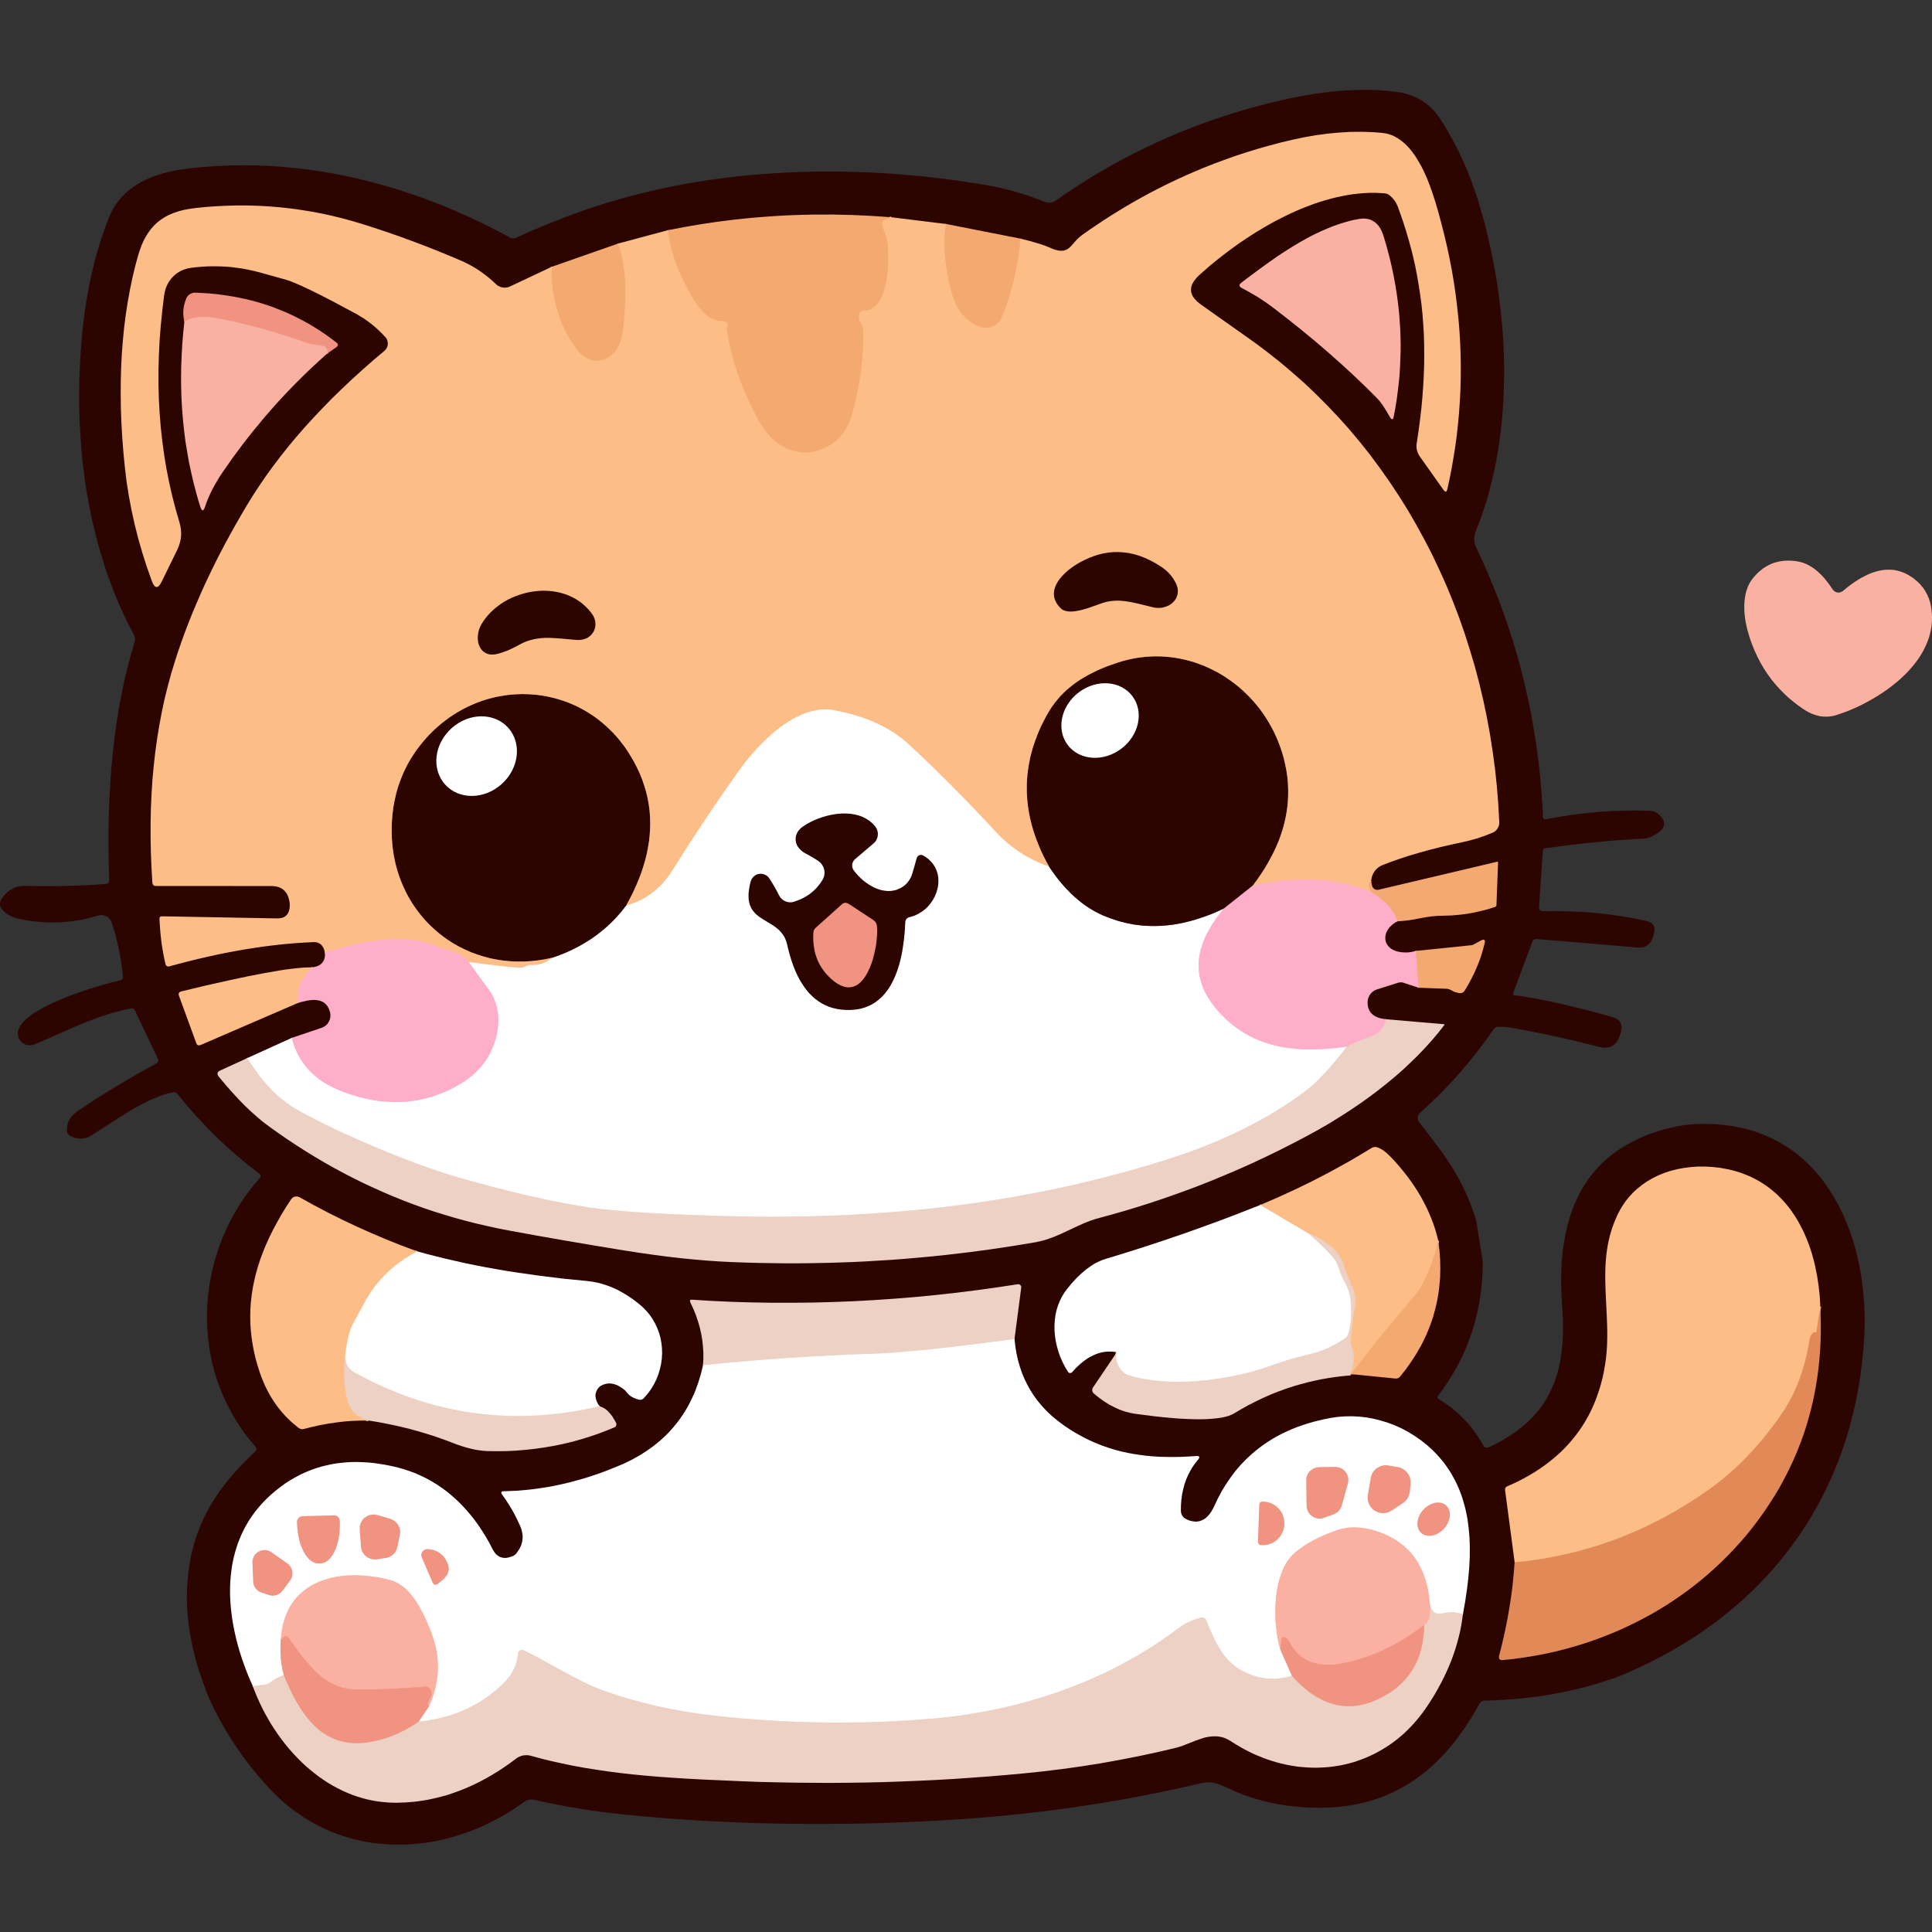 <svg version="1.2" xmlns="http://www.w3.org/2000/svg" viewBox="0 0 3600 3600" width="3600" height="3600">
	<rect x="0" y="0" width="3600" height="3600" fill="#333333" stroke="none"/>
	<title>brown1-svg</title>
	<style>
		.s0 { fill: #2c0400 } 
		.s1 { fill: #fbb1a1 } 
		.s2 { fill: none;stroke: #f8b37c;stroke-width: 3.3 } 
		.s3 { fill: none;stroke: #feb6a8;stroke-width: 3.3 } 
		.s4 { fill: none;stroke: #946144;stroke-width: 3.3 } 
		.s5 { fill: none;stroke: #fedec3;stroke-width: 3.3 } 
		.s6 { fill: none;stroke: #faac9d;stroke-width: 3.3 } 
		.s7 { fill: none;stroke: #f6c0c7;stroke-width: 3.3 } 
		.s8 { fill: none;stroke: #ffd7e4;stroke-width: 3.3 } 
		.s9 { fill: none;stroke: #f6e8e2;stroke-width: 3.3 } 
		.s10 { fill: none;stroke: #965965;stroke-width: 3.3 } 
		.s11 { fill: none;stroke: #968280;stroke-width: 3.3 } 
		.s12 { fill: none;stroke: #f6a291;stroke-width: 3.3 } 
		.s13 { fill: none;stroke: #f4c7a6;stroke-width: 3.3 } 
		.s14 { fill: none;stroke: #efa46f;stroke-width: 3.3 } 
		.s15 { fill: none;stroke: #fdd8d0;stroke-width: 3.3 } 
		.s16 { fill: none;stroke: #f8c9c0;stroke-width: 3.3 } 
		.s17 { fill: none;stroke: #f4c1b3;stroke-width: 3.3 } 
		.s18 { fill: none;stroke: #eeb2a2;stroke-width: 3.3 } 
		.s19 { fill: #ffffff } 
		.s20 { fill: #fcbd87 } 
		.s21 { fill: #ecd1c4 } 
		.s22 { fill: #ffaec9 } 
		.s23 { fill: #e28a57 } 
		.s24 { fill: #f09380 } 
		.s25 { fill: #f4a970 } 
	</style>
	<g id="Layer">
	</g>
	<path id="Layer" class="s0" d="m2750.5 2273l12.4 76.9-0.4 19.6-1.1 19.4-2 19-2.8 18.6-3.7 18.4-4.5 18.1-5.2 17.7-6.2 17.4-5.3 13.7-6 13.3-6.4 13.2-7 12.9-7.5 12.8-7.9 12.5-8.5 12.4-9.1 12.2-0.6 1.5-0.1 1.5 0.5 1.5 1.1 1.2 0.3 0.1 8.6 5.4 8.4 5.7 8 6 7.8 6.4 7.3 6.6 7 7 6.8 7.3 6.4 7.7 6.2 8 5.8 8.4 5.6 8.6 5.3 9 1 1.6 1.1 1.2 1.3 1 1.4 0.6 1.3 0.3 1.6-0.1 1.7-0.3 1.6-0.7 8.7-4.2 8.3-4.3 8.2-4.5 7.7-4.7 7.5-4.7 7.2-4.8 6.8-5 6.6-5.3 6.2-5.2 6-5.5 5.8-5.6 5.3-5.8 5.2-5.9 4.8-6.1 4.7-6.2 4.2-6.5 5.3-8.5 4.7-8.8 4.2-9.1 4-9.4 3.4-9.8 3-10.1 2.6-10.4 2.3-10.9 1.7-11.1 1.5-11.7 1-11.9 0.6-12.6 0.2-12.9-0.1-13.4-0.6-14.2-1-14.7-1.2-21.2-0.6-20.6 0.2-19.9 0.9-19.3 1.7-18.5 2.5-17.9 3.1-17.2 3.9-16.6 2.3-7.9 2.3-8 2.7-7.6 2.8-7.6 2.9-7.2 3.1-7.2 3.4-6.9 3.4-7 3.7-6.6 3.9-6.4 4.2-6.4 4.2-6.2 4.4-5.9 4.7-5.8 4.7-5.6 5-5.5 6.6-6.7 7.1-6.4 7.2-6.1 7.6-5.9 7.9-5.6 8.1-5.4 8.4-4.9 8.8-4.8 11.6-5.7 11.6-5.2 11.7-4.6 11.8-4.1 11.8-3.6 12-3 12-2.6 12-2.1 12.9-1.6 13-1 12.9-0.4 13.2 0.2 13.2 0.7 13.2 1.3 13.4 1.9 13.5 2.5 10.1 2.2 10 2.7 9.8 3 9.5 3.4 9.5 3.7 9.3 4 9.1 4.5 8.8 4.7 9.6 5.8 9.3 6.1 9.1 6.5 8.8 7.1 8.5 7.3 8.3 7.9 8 8.2 7.8 8.7 7.4 9 7.2 9.5 6.8 9.9 6.6 10.1 6.3 10.7 5.9 10.8 5.7 11.3 5.3 11.6 5 12.1 4.7 12.4 4.4 12.8 3.9 12.8 3.7 13.3 3.2 13.5 2.9 13.7 2.6 13.9 2.1 14.2 1.8 14.2 1.3 14.3 1 14.4 0.7 14.7 0.2 14.5-0.2 14.5-0.5 14.6-1.7 24.9-2.5 24.7-3.1 24.4-3.8 23.9-4.6 23.9-5.4 23.3-6 23.2-6.7 22.7-7.4 22.3-8.2 22.1-8.9 21.6-9.5 21.2-10.3 20.8-10.8 20.3-11.7 20.2-12.3 19.4-7.5 11.3-7.7 11.1-7.9 10.8-8.2 10.8-8.4 10.6-8.6 10.5-8.8 10.3-9.1 10.2-9.3 9.9-9.5 9.8-9.7 9.6-9.9 9.5-10.1 9.3-10.3 9-10.6 9-10.8 8.7-10.8 8.6-11.2 8.4-11.4 8.2-11.5 8-11.7 7.8-11.9 7.7-12.2 7.5-12.3 7.3-12.5 7.2-12.7 6.8-12.8 6.7-13 6.6-13.3 6.3-13.3 6.1-13.6 6-13.8 5.8-14.4 5.1-14.7 4.8-14.7 4.6-14.9 4.2-15.1 4-15.2 3.5-15.3 3.3-15.6 3-15.6 2.7-15.8 2.3-16 2-16.1 1.8-16.3 1.4-16.3 1.1-16.7 0.9-16.7 0.4-3.4 0.5-1.5 0.5-1.4 0.7-1.4 0.9-1.2 1.1-2 2.9-8.3 14.7-8.5 14.1-8.7 13.3-9 12.9-9.1 12.2-9.4 11.7-9.5 11-9.9 10.5-10 9.9-10.3 9.4-10.5 8.7-10.9 8.3-10.9 7.6-11.3 7-11.6 6.5-11.8 6-10 4.5-10.3 4.3-10.4 3.7-10.6 3.4-10.8 3-11 2.7-11.2 2.3-11.4 1.8-11.6 1.5-11.9 1.1-11.9 0.7-12.2 0.3h-12.4l-12.8-0.4-12.7-0.8-13.1-1.1-14.4-1.7-14.2-2.2-14-2.7-13.8-3.2-13.5-3.7-13.3-4.2-13.2-4.6-12.9-5.1-12.7-5.8-13.2-5.9-5.1-2.1-5-1.5-4.7-1.1-4.7-0.8-4.4-0.4h-4.5l-4.8 0.5-4.8 0.9-29 6.7-29.2 6.4-29.2 6-29.5 5.8-29.5 5.5-29.7 5-29.9 4.8-30 4.6-30.2 4.2-30.3 3.8-30.4 3.5-30.6 3.3-30.8 2.9-30.8 2.6-31.1 2.2-31.2 2-38.3 2-38 1.7-37.9 1.4-37.7 1-37.6 0.5-37.3 0.2-37.2-0.1-37.1-0.4-36.9-0.8-36.6-1.2-36.5-1.6-36.3-1.9-36.3-2.2-36-2.6-35.8-3-35.6-3.4-22-2.3-21.6-2.6-21.6-3-21.5-3.4-21.2-3.6-21.1-4-20.9-4.2-20.7-4.7-2.4-0.5-2.6-0.2-2.6 0.1-2.4 0.5-2.5 0.5-2.3 0.9-2.4 1.2-2.1 1.4-10.6 7.5-10.8 7.1-10.9 6.9-11.1 6.4-11.2 6.1-11.4 5.8-11.6 5.4-11.7 5-11.7 4.6-11.8 4.2-12 3.9-12 3.5-12.1 3.1-12 2.7-12.1 2.3-12.2 1.9-12.1 1.4-12.2 1-11.9 0.7-12 0.2-12-0.2-11.9-0.6-11.9-1-11.7-1.3-11.7-1.8-11.5-2.2-11.3-2.7-11.3-3-11-3.4-11.1-3.8-10.7-4.2-10.7-4.6-14.5-7.1-14-7.7-13.8-8.5-13.3-9.3-13-9.8-12.5-10.6-12.1-11.3-11.7-12-12.8-14.2-12.3-14.4-11.9-14.8-11.3-15.1-10.8-15.2-10.3-15.6-9.8-15.9-9.4-16.1-6.1-11.2-5.9-11.3-5.6-11.4-5.4-11.5-5.9-14.7-5.3-14.5-5.1-14.4-4.6-14.2-4.1-14.2-3.6-14.1-3.2-13.9-2.8-13.9-2.3-13.6-1.9-13.7-1.4-13.4-0.9-13.3-0.6-13.3-0.1-13.1 0.5-12.9 0.8-12.9 1.3-13.8 1.9-13.4 2.2-13.1 2.7-12.7 3.3-12.5 3.5-12.3 4.2-12.1 4.6-11.7 3.8-9.1 4.2-8.8 4.5-8.9 4.7-8.7 5.1-8.7 5.4-8.5 5.8-8.6 6-8.5 6.4-8.4 6.8-8.5 7.1-8.5 7.6-8.5 7.8-8.5 8.4-8.6 8.8-8.7 9.3-8.9 1.3-1.3 0.8-1.2 0.5-1.4 0.2-1.3-0.1-1.3-0.3-1.3-0.8-1.2-1-1.4-6.6-7.8-6.5-7.8-6.2-8.2-5.9-8.3-5.6-8.4-5.4-8.5-5.2-8.7-4.9-8.8-6.5-12.6-6-12.9-5.5-13.1-4.9-13.3-4.5-13.5-3.9-13.7-3.4-14-2.8-13.9-2.3-14.2-1.7-14.3-1.2-14.4-0.7-14.5-0.1-14.4 0.4-14.6 1-14.5 1.5-14.4 2.1-14.4 2.7-14.5 3.1-14.3 3.7-14.2 4.3-14 4.7-13.8 5.2-13.7 5.8-13.5 6.3-13.2 6.7-13.1 7.3-12.6 7.7-12.5 8-12.1 8.7-11.8 8.9-11.4 9.5-11.2 1-1.3 0.8-1.3 0.3-1.3v-1.2l-0.2-1.1-0.7-1.2-0.9-1.1-1.2-1.1-20.4-15.9-20.2-16.5-19.5-17.3-19.2-18.1-18.6-18.8-18.3-19.5-17.8-20.2-17.3-21.1-2-2-2.2-1.2-2.7-0.6-2.9 0.4-6 1.3-6.1 1.8-6.3 1.9-6.3 2.4-13.2 5.3-14 6.6-14.4 7.7-15.7 9.2-17.1 10.6-22.9 14.9-28 18-4.9 2.7-4.8 2-4.9 1.2-5.1 0.6-4.9-0.1-4.9-0.8-4.9-1.5-5.1-2.1-2-1.2-1.6-1.4-1.4-1.4-1-1.7-0.7-1.9-0.3-2.1v-4.6l0.4-4.4 0.8-4.1 1.4-4 1.3-2.7 1.5-2.8 1.6-2.6 2.1-2.4 2.2-2.5 2.5-2.2 5.5-4.4 17.9-12 18-11.7 18.2-11.4 18.3-11.2 18.3-11.1 18.5-10.7 18.7-10.4 18.6-10.3 1.5-0.9 1.1-1 0.8-1 0.5-1.2 0.4-1.2-0.1-1.5-0.4-1.5-0.5-1.5-42.2-89-1.3-2-1.7-1.4-2-0.7-2.5 0.2-13.6 2.6-14 3.5-14.4 4.1-15.3 5.2-15.7 5.7-17 6.7-18.7 7.9-25.4 11.2-26.8 11.8-19.4 8.1-2.3 0.8-2.3 0.6-2.4 0.2-2.4 0.1-2.4-0.2-2.3-0.6-2.3-0.6-2.2-1.1-2-1.2-2-1.4-1.7-1.6-1.6-1.8-1.4-2-1.2-2-0.8-2.3-0.7-2.3-0.6-3.4v-0.2-2.9l0.4-3 0.9-3 1.2-3 1.7-3.2 2-3 2.4-3.2 2.8-3.1 3.4-3.2 3.7-3.1 4-3.3 4.5-3.2 10.2-6.5 11.6-6.6 13.7-6.8 15.5-6.8 16.7-6.9 18.2-6.7 19.9-6.7 20.4-6.2 20.5-5.9 17.5-4.3 2.4-0.9 0.8-0.7 0.6-0.8 0.8-1.8 0.1-2.3-1.5-13.4-1.8-13.1-2.1-13-2.5-12.6-2.8-12.5-3.1-12.3-3.4-12.1-3.7-11.9-1.5-3.6-2.4-3.2-2.8-2.8-3.3-2.1-3.7-1.5-3.9-0.6h-4l-3.9 0.7-15.3 4.3-15.3 3.5-15.5 2.5-15.5 1.7-10.9 0.7-10.9 0.3-10.9-0.2-11.1-0.6-11-1-11-1.3-11.1-1.9-11.2-2.3-4.8-1.2-4.5-1.7-4.3-2-4.2-2.3-5.1-3.7-4.7-4.4-2.3-2.6-1.6-2.6-1.2-2.7-0.4-2.7v-2.9l0.7-2.9 1.2-3 1.8-3.1 2.5-3.2 2.4-3 2.6-2.8 2.8-2.5 2.8-2.2 3-2 3-1.8 3.1-1.6 5.3-2 5.5-1.3 5.8-0.7 6-0.1 18.6 0.4 18.6 0.3 18.4-0.2 18.6-0.3 18.4-0.6 18.5-0.7 18.3-1 18.5-1.4 1.6-0.2 1.5-0.5 1.3-0.6 1-0.9 0.8-1.1 0.6-1.4 0.2-1.5 0.1-1.8-1-31.5-0.3-31.3v-30.8l0.7-30.4 1.2-30 1.7-29.4 2.1-28.9 2.8-28.4 3.2-27.6 3.8-27 4.3-26.3 4.8-25.8 5.3-24.9 5.9-24.4 6.2-23.6 6.8-22.8 0.7-3.1v-3.1l-0.5-3.3-1.4-3.2-7.7-14.8-7.4-14.9-7.1-15.2-6.9-15.4-6.6-15.8-6.1-15.9-6-16.2-5.6-16.3-5.4-16.8-5-16.7-4.7-17.2-4.5-17.2-4.1-17.5-3.8-17.7-3.5-18-3.3-18-2.9-18.2-2.5-18.6-2.3-18.6-1.9-18.7-1.6-19.1-1.3-19.1-1-19.1-0.7-19.3-0.3-19.5v-19.6l0.2-19.5 0.7-19.7 1-19.8 1.2-19.7 1.6-19.9 1.9-19.7 1.6-13.9 1.8-13.9 2-14 2.2-13.8 2.5-13.7 2.5-13.7 3-13.5 3-13.2 3.2-13.2 3.4-12.7 3.7-12.7 3.6-12.4 4.1-12.1 4-11.7 4.4-11.6 4.3-11.2 3.3-7.3 3.5-6.9 4.1-6.7 4.3-6.4 5.1-6.3 5.4-6 5.9-5.7 6.2-5.3 6.7-5 7.2-4.8 7.5-4.4 8-4.1 8.4-3.7 8.9-3.5 9.2-3.1 9.8-2.8 10-2.6 10.6-2.1 11-1.9 11.4-1.5 18.4-2.1 18.4-1.5 18.6-1.3 18.4-0.8 18.7-0.4 18.7-0.1 18.8 0.3 18.6 0.8 18.8 1.1 18.9 1.6 18.8 1.9 18.9 2.2 19 2.8 18.9 3.1 19 3.4 18.9 3.9 19 4.3 18.9 4.6 19 5 19 5.5 18.9 5.7 18.9 6.3 18.9 6.4 18.8 7 18.8 7.2 18.8 7.8 18.7 8 18.7 8.4 18.5 8.7 18.6 9.2 18.4 9.5 18.4 9.8 2.9 1.3 3 0.4 3-0.2 3.1-1.1 30.1-13.6 30.6-12.7 30.8-12.1 31.1-11.4 20.6-7 21-6.7 21.1-6.3 21.4-6 21.7-5.6 21.9-5.4 22-4.9 22.4-4.6 22.5-4.3 22.8-3.8 22.9-3.5 23.2-3.2 23.3-2.8 23.6-2.4 23.6-2 23.8-1.7 24.1-1.4 24.4-1 24.2-0.6 24.5-0.3 24.6 0.1 24.7 0.6 24.8 0.8 24.9 1.2 24.8 1.6 25.1 2 24.9 2.2 25.2 2.7 24.9 3 25.2 3.5 24.9 3.7 25 4.1 13.4 2.5 13.4 2.9 13.4 3.2 13.5 3.7 13.7 4.2 13.6 4.4 13.8 5 13.7 5.2 2.5 0.8 2.6 0.6 2.5 0.1 2.7-0.1 2.6-0.5 2.4-0.8 2.4-1.1 2.2-1.3 20.4-14.1 20.6-13.5 20.8-13.2 21-12.7 21.2-12.2 21.5-11.7 21.7-11.3 21.9-10.7 15.2-7.3 15.3-6.9 15.5-6.8 15.5-6.4 15.6-6.4 15.7-6.1 15.9-5.8 15.9-5.7 16.1-5.3 16.1-5.3 16.3-4.9 16.3-4.8 16.5-4.6 16.6-4.3 16.7-4.1 16.8-3.9 15.3-3.4 15.1-2.9 14.7-2.7 14.7-2.3 14.3-2 14.1-1.7 13.9-1.3 13.6-1 13.3-0.7 13.1-0.3 13-0.2 12.6 0.4 12.3 0.5 12.2 1 12 1.3 11.6 1.5 5.6 1 5.5 1.4 5.3 1.6 5.4 1.9 5.3 2.1 5.2 2.4 5 2.7 5 2.9 4.7 3.2 4.4 3.3 4.4 3.7 4.1 3.8 3.9 4 3.7 4.2 3.5 4.3 3.1 4.5 11.7 18.5 10.9 19 10.4 19.6 9.8 20.3 9 20.8 8.4 21.5 7.8 22.1 7.2 22.7 5.6 19.5 5.2 19.8 5 19.9 4.4 20.1 4.3 20.1 3.8 20.4 3.4 20.3 3.1 20.6 2.6 20.5 2.4 20.3 1.9 20.5 1.6 20.3 1.1 20.3 0.8 20.1 0.3 20.1-0.1 19.8-0.5 19.6-0.7 19.3-1.3 19.4-1.5 18.9-2.1 18.8-2.3 18.4-2.8 18.4-3.1 18-3.5 17.7-3.9 17.4-4.3 17.2-4.5 16.8-5.1 16.4-5.3 16.1-5.9 16-6 15.4-1.3 3.8-0.9 3.8-0.6 3.7-0.1 3.8 0.3 3.8 0.7 3.8 1.2 3.8 1.6 3.8 11.4 24.5 11 24.7 10.2 25 9.9 24.9 9.3 25.2 8.7 25.4 8.2 25.5 7.6 25.6 5 18.2 4.8 18.3 4.5 18.5 4.2 18.4 4.1 18.6 3.6 18.7 3.4 18.6 3.1 18.9 2.9 18.8 2.6 19 2.4 19.1 2 19.1 1.8 19.2 1.5 19.2 1.3 19.4 0.8 19.4 0.5 1.7 1 1.4 1.6 0.9 1.6 0.1h0.4l24.9-4.5 24.8-3.8 24.6-3 24.4-2.4 24.3-1.5 24.1-0.9 24-0.3 23.7 0.6 4.3 0.6 4.2 1.2 3.8 2 3.4 2.6 2.6 2.4 2.1 2.5 1.8 2.3 1.5 2.4 1.1 2.3 0.7 2.4 0.3 2.2v2.4l-0.5 3.2-1.5 3.3-2.2 3.1-3.1 3-3.8 3-4.7 3-5.3 3-6.2 2.8-4.3 1.3-4.5 0.7-22.5 1.2-41 2.9-41 3.9-40.9 4.7-40.8 5.6-1.3 0.5-1 0.7-0.8 1.2-0.4 1.3-7.1 104.9v2l0.2 1.8 0.6 1.4 0.9 1.3 1.1 0.9 1.4 0.6 1.8 0.4 2 0.1 25-0.2 24.6 0.5 24.3 1.1 24.1 1.9 23.8 2.7 23.5 3.3 23.1 4 23 4.7 4.5 1.3 4 1.9 3 2.3 1.2 1.3 1 1.6 0.8 1.5 0.6 1.7 0.6 3.7-0.2 4.3-1 4.7-1.2 4.7-1.9 5.2-2.4 4.5-2.9 3.7-1.7 1.5-1.8 1.5-1.9 1.2-2 1-2.2 0.8-2.4 0.7-5.1 0.7-5.6-0.2-187.7-15.8-2.3 0.2-2.1 0.8-1.8 1.5-1.1 1.9-36 96.3-0.4 1.7 0.4 1.2 0.9 0.8 1.7 0.5 17.8 2.5 19.4 3.3 20.6 3.9 22 4.7 23.5 5.5 24.7 6 26.2 6.8 27.5 7.6 5.3 1.9 2.4 1.1 2 1.3 1.9 1.4 1.6 1.5 1.3 1.7 1.1 1.7 0.9 1.9 0.7 2.2 0.3 2.1 0.3 2.3-0.2 2.5-0.3 2.6-1.3 5.5-1.4 4.3-1.2 3.6-1.5 3.2-1.5 2.9-1.8 2.7-1.9 2.4-2.1 2.1-2.3 1.8-2.3 1.4-2.6 1.3-2.7 0.9-2.8 0.5-3 0.4-3.1 0.1-3.4-0.4-3.5-0.5-3.5-0.8-39.5-9.8-40-9.1-40.9-8.6-41.3-7.8-6.4-1-6.5-0.6-6.4-0.4h-6.3l-2.8 0.3-2.4 1-2 1.4-1.7 2.1-15.1 21.2-15.5 20.6-16.1 20.1-16.6 19.5-17.1 18.9-17.6 18.3-18.2 17.8-18.6 17.2-1.9 1.7-1.7 1.8-1.4 2.1-0.9 2.2-0.4 2.5v2.5l0.3 2.4 0.9 2.3 1.4 2.1 11.3 14.6 14.6 19.3 10.4 13.7 9.1 12.5 7.9 11.7 7.5 11.6 6.9 11.4 6.5 11.3 6 11.5 7.1 15.1 6.6 15.7 6.2 16.3z"/>
	<path id="Layer" class="s1" d="m3434.1 1101.1l6.9-5.7 6.8-5.3 6.8-4.8 6.7-4.4 6.6-4 6.6-3.4 6.4-3.2 6.4-2.6 6.2-2.1 6.1-1.7 6.1-1.3 6.1-0.8 5.8-0.3 5.8 0.1 5.7 0.4 5.6 1.1 6.9 1.9 6.6 2.4 6.6 3.3 6.4 3.9 4.5 3.1 4.1 3.4 3.8 3.3 3.7 3.6 3.2 3.8 3.2 3.9 2.8 4 2.4 4.3 2.9 5.6 2.5 6 2 6.2 1.5 6.4 1.1 7.2 0.8 6.9 0.3 7.2-0.1 6.9-0.5 6.6-0.7 6.5-1.3 6.5-1.5 6.5-1.9 6.5-2.3 6.3-2.7 6.5-3 6.3-3.3 6.4-3.7 6.2-4 6.2-4.4 6.1-4.8 6.2-5.1 6-5.3 5.9-5.8 5.9-6.2 5.9-6.6 5.9-6.8 5.6-7.2 5.7-7.3 5.4-7.8 5.3-7.9 5.2-8.2 4.9-8.3 4.8-8.8 4.7-8.6 4.4-8.8 4.1-8.8 3.8-8.9 3.6-8.8 3.1-8.6 2.9-4.8 1.4-4.7 0.9-4.8 0.5-4.8 0.2-5.4-0.1-5.4-0.6-5.5-1.2-5.3-1.6-5.5-2-5.4-2.5-5.3-3-5.5-3.5-8.4-5.9-8.1-6.2-7.7-6.3-7.5-6.6-7-7-6.8-7.1-6.5-7.4-6.3-7.6-7.4-10.2-7-10.5-6.4-11-5.9-11.4-5.4-11.7-4.9-12.2-4.4-12.6-3.8-13-1.6-6.9-1.5-7.1-1.2-6.9-0.8-7.1-0.6-6.8-0.2-6.7 0.1-6.6 0.4-6.3 0.7-6 1-5.7 1.3-5.5 1.7-5.1 1.7-4.9 2.3-4.6 2.4-4.3 2.8-4 3.9-4.9 4.2-4.6 4.2-4.1 4.5-3.8 4.5-3.5 4.8-3 4.8-2.7 5-2.4 5.4-2 5.6-1.5 5.7-1.3 5.9-0.8 6.1-0.4h6.1l6.4 0.4 6.6 0.8 1.2 0.3 4.5 0.8 4.3 1.3 4.4 1.5 4.3 1.8 4.2 2.3 4.1 2.4 4.2 2.7 4 3.1 4 3.4 4.1 3.8 4 4 3.9 4.3 7.7 9.7 7.7 11.1 0.5 0.6 1.8 1.9 2.1 1.6 2.5 1.1 2.4 0.6h2.7l2.6-0.6 2.4-1z"/>
	<g id="Layer">
		<path id="Layer" fill-rule="evenodd" class="s2" d="m2554.8 1641.6l-1.4 1.3-1.1 1.2-0.8 1.3-0.6 1.5-0.4 1.7-0.1 1.6 0.2 1.8 0.5 1.9 1.9 4.1 2.9 4.4"/>
		<path id="Layer" fill-rule="evenodd" class="s3" d="m2555.9 1662.4l-11.9-4.7-12.2-4.2-12.4-3.7-12.6-3.1-13-2.6-13.2-2.1-13.4-1.6-13.7-1-14-0.4h-14.2l-14.6 0.5-14.7 1.1-15.1 1.7-15.2 2.1-15.7 2.7-15.8 3.3"/>
		<path id="Layer" fill-rule="evenodd" class="s4" d="m2334.2 1650.4l7.9-10.6 7.2-10.5 6.9-10.5 6.2-10.5 5.8-10.5 5.4-10.5 4.9-10.6 4.4-10.5 3.9-10.7 3.4-10.6 2.9-10.5 2.4-10.6 1.9-10.6 1.5-10.7 1-10.7 0.4-10.6v-11.4l-0.5-11.4-1.1-11.5-1.7-11.4-2.3-11.4-2.6-11.4-3.4-11.4-3.9-11.5-3.5-9.1-3.8-8.9-4.1-8.7-4.5-8.6-4.8-8.4-5-8.3-5.4-8-5.7-7.9-6-7.6-6.3-7.4-6.5-7.1-6.7-6.8-7-6.6-7.3-6.4-7.5-6-7.7-5.7-7.8-5.4-8.1-5.2-8.3-4.8-8.4-4.4-8.5-4.1-8.7-3.8-8.7-3.3-8.9-3.2-9.1-2.6-9.1-2.4-9-1.9-9.2-1.6-9.2-1.2-9.2-0.9-9.3-0.4-9.3-0.1-8.8 0.3-8.8 0.6-8.7 1-8.8 1.2-8.6 1.7-8.6 1.9-8.7 2.3-8.4 2.6-10.1 3.5-9.7 3.5-9.2 3.7-8.8 3.8-8.4 4.1-8.1 4.1-7.7 4.4-7.4 4.4-7 4.7-6.7 4.9-6.5 5.2-6.2 5.2-5.7 5.5-5.6 5.7-5.1 6-5 6.1-6.9 9.6-6.1 10-4.5 8-4.2 8.2-4 8-3.6 8.2-3.4 8.2-3.1 8.1-2.8 8.1-2.7 8.1-2.2 8.2-2.2 8.3-1.6 8.1-1.6 8.2-1.2 8.3-1 8.1-0.7 8.3-0.5 8.2-0.1 9.6 0.2 9.6 0.6 9.6 0.9 9.7 1.3 9.6 1.7 9.6 2 9.6 2.4 9.7 2.8 9.8 3.1 9.6 3.5 9.7 3.9 9.7 4.1 9.8 4.6 9.7 5 9.8 5.3 9.8"/>
		<path id="Layer" fill-rule="evenodd" class="s5" d="m1954.6 1614.5l-9.5-3.5-9.3-3.9-9-4.2-8.8-4.4-8.6-4.8-8.3-5.2-7.9-5.5-7.8-5.7-7.4-6-7.2-6.3-6.8-6.4-6.7-7-21.6-23-21.2-22.4-20.9-21.6-20.6-20.9-20.4-20.3-20.1-19.6-19.7-18.8-19.4-18.2-6.5-5.7-6.8-5.6-7.1-5.3-7.4-5-7.6-4.8-7.9-4.6-8.3-4.2-8.5-4.2-8.8-3.8-9.2-3.7-9.4-3.3-9.6-3.2-10.1-2.9-10.1-2.6-10.7-2.4-10.8-2.2-5-0.8-5.1-0.6-5.1-0.2-5.2 0.1-5.2 0.4-5.3 0.6-5.3 0.9-5.4 1.2-5.5 1.5-5.3 1.8-5.6 2.1-5.5 2.4-5.6 2.5-5.6 2.9-11.3 6.6-11.7 8-11.7 8.9-11.7 10.1-11.6 11.1-11.7 12-11.5 13-11.1 13.5-10.4 14-15.7 22.3-15.8 22.5-15.5 22.7-15.5 22.9-30.5 46.5-30 47.3-6.1 9.3-6.5 8.7-6.8 8.1-7.3 7.3-7.5 6.7-7.8 6.2-8.2 5.5-8.5 4.8-6.8 3.2-7 2.9-7.3 2.6-7.4 2.1"/>
		<path id="Layer" fill-rule="evenodd" class="s4" d="m1167 1686.9l6.7-12.4 6.2-12.3 5.6-12.3 5-12.1 4.6-12 3.9-12.1 3.5-11.9 2.9-11.8 2.2-11.8 1.9-11.6 1.2-11.5 0.7-11.5 0.2-11.3-0.4-11.4-0.9-11.2-1.5-11.1-2.2-12-2.8-11.7-3.5-11.6-4-11.7-4.7-11.4-5.4-11.4-5.9-11.3-6.6-11.1-4.7-7.4-4.9-7.2-5.3-6.9-5.2-6.7-5.6-6.6-5.8-6.3-6.1-6-6.1-5.8-6.4-5.6-6.5-5.4-6.8-5.1-6.9-4.8-7.1-4.6-7.1-4.3-7.4-4-7.5-3.8-8.6-3.9-8.8-3.6-9-3.1-9-2.8-9.2-2.5-9.3-2.1-9.4-1.7-9.4-1.3-9.5-0.9-9.5-0.5-9.5-0.2-9.5 0.3-9.5 0.6-9.6 1-9.4 1.5-9.5 1.7-9.3 2.2-9.3 2.5-9 2.9-9.1 3.3-8.8 3.7-8.8 4-8.6 4.4-8.4 4.7-8.2 5-8.1 5.4-7.8 5.7-7.6 5.9-7.4 6.4-7.3 6.6-6.9 6.8-6.7 7.3-6.5 7.5-6.1 7.6-5.9 7.8-5.3 7.9-5.2 8.1-4.8 8.2-4.3 8.4-4.2 8.6-5.1 12.5-4.6 12.7-3.8 13.1-3.1 13.4-2.5 13.7-1.7 13.9-1.1 14.3-0.3 14.7 0.4 15.3 1.3 15.2 2.1 14.9 3 14.8 1.8 7.2 2 7.2 4.7 14.1 2.7 6.9 2.8 6.8 6.2 13.2 3.5 6.6 3.7 6.4 3.8 6.3 4 6.1 4.3 6 4.3 5.9 4.6 5.7 4.7 5.6 4.9 5.4 5.1 5.3 5.2 5 5.4 4.9 5.5 4.8 5.7 4.6 5.8 4.4 5.9 4.2 10.5 6.9 11 6.2 11.2 5.6 11.4 5.1 11.7 4.3 12 3.8 12.2 3.3 12.4 2.4 12.5 1.9 12.8 1.2 12.7 0.6 12.9-0.1 12.8-0.7 13-1.4 13-2 13-2.7"/>
		<path id="Layer" fill-rule="evenodd" class="s5" d="m1028.3 1784.8l-4.5 3.4-4.7 3.1-5 2.3-5 1.9-4.7 1.2-4.8 0.9-5 0.4h-5.1l-2.5 0.1-2.4 0.3-2.7 0.8-2.4 1.2-3.9 1.8-4.3 0.9h-4.5l-22.1-2-23-2.5-23.9-3-24.6-3.3"/>
		<path id="Layer" fill-rule="evenodd" class="s3" d="m873.2 1792.3l-2.4-3.1-2.7-2.7-3.1-2.7-3.4-2.5-3.8-2.2-4.1-2-4.5-1.8-4.8-1.7-19.8-6.4-7-2.3-5-2-9.4-3.6-9.8-3-10.3-2.5-10.7-1.9-11.2-1.2-11.6-0.7-12.1-0.1-12.5 0.4-13 1-13.4 1.7-14 2.1-14.4 2.8-15.1 3.4-15.8 4-16.4 4.6-17.5 5.3"/>
		<path id="Layer" fill-rule="evenodd" class="s2" d="m1028.1 497.1v14.7l0.8 14.3 1.3 13.9 2.3 13.8 2.9 13.3 3.6 13.1 4.2 12.7 5.1 12.6 4.9 10.4 5.3 10 6 10 6.5 9.7 4.2 5.7 4.5 5.2 4.6 4.3 4.7 3.6 4.9 3 4.8 2.3 5.1 1.5 5.1 0.8h5.1l5.2-0.7 5.3-1.4 5.3-2.2 4.4-2.4 4.3-2.9 2.9-2.6 2.6-2.7 2.5-2.9 2.3-3.1 2.1-3.6 1.8-3.7 1.8-3.9 1.6-4.2 1.3-4.5 1.1-4.7 2-10.5 1.5-11.9 1.2-16.1 0.6-7.8 1.1-18.3 0.3-17.6-0.3-16.9-1.1-16.1-1.9-15.4-2.6-14.8-3.4-14-2-6.7-2.1-6.6"/>
		<path id="Layer" fill-rule="evenodd" class="s2" d="m1244.6 428.9l1 7.7 1.3 7.7 1.5 7.8 1.8 8 2 7.9 2.4 8 2.5 8 3 8.2 3.2 8 3.3 8.3 3.7 8.3 4.1 8.3 8.8 16.7 9.8 17 5.7 8.6 5.7 7.6 6 6.5 5.9 5.5 3 2.2 3 2.2 3.2 1.6 3 1.6 3.1 1.2 3.1 0.9 3.2 0.8 3.2 0.4 3 0.2 3.2-0.1 2.1 0.1 2 0.5 1.6 1 1.3 1.4 1.5 2.4 0.3 1.2 0.1 1.2-0.2 1.3-0.5 1.3-0.6 1.3-1 1.2 2.2 13.9 2.7 13.7 3 13.5 3.4 13.4 3.8 13.2 4.1 13.1 4.5 13 4.9 12.7 5.3 12.7 5.7 12.7 2.1 4.6 8.8 18.4 6.8 13.3 6.9 11.7 6.8 10 3.6 4.7 3.5 4.4 3.8 4.1 4 3.8 3.8 3.5 4.1 3.3 4.1 2.9 4.4 2.8 4.8 2.7 4.8 2.4 4.9 2.1 4.9 1.7 5 1.4 4.9 1.1 4.9 0.7 4.9 0.6 6.2 0.1 6.1-0.5 6.3-0.7 6.1-1.4 6.3-1.9 6.4-2.2 6.2-2.9 6.4-3.3 3.9-2.3 3.7-2.5 6.2-5 5.7-5.6 5.2-6.4 4.8-6.9 4.3-7.6 3.8-8.4 3.3-8.9 2.8-9.7 5.1-20.3 4.2-20 3.5-19.7 2.8-19.4 2-19 1.2-18.6 0.5-18.3-0.2-18-0.4-3.1-0.8-3-1.2-2.8-1.6-2.7-1.3-2.2-1.1-2.3-0.8-2.2-0.6-2.4-0.1-3.8 0.7-3.9 1.1-2.8 0.8-1.1 0.9-0.9 1.1-0.7 1.2-0.4 3.1-0.5 2.8-0.1 2.6-0.3 2.8-0.6 2.6-0.7 2.5-1 2.2-1.3 2.3-1.4 2.3-1.7 4.1-3.9 3.8-4.9 3.5-5.6 3.1-6.6 2.7-7.4 2.5-8.2 2.1-9.3 1.7-10 1.2-10.8 0.8-11.3 0.3-11.8-0.2-12-0.6-11.5-1.1-9.7-0.7-3.4-0.8-3.4-3.4-9-3.1-8.3-0.9-3.2-0.6-3-0.1-1.5 0.1-1.4 0.5-1.4 0.5-1.3 0.9-1.2 1-1 1.1-0.8 1.4-0.7 11.8-4.3"/>
		<path id="Layer" fill-rule="evenodd" class="s2" d="m1762.5 417.3l-1.7 14.2-0.8 14.7v15.1l0.9 15.6 1.8 16.1 2.6 16.4 3.3 17 4.3 17.3 2.6 8.8 3 8 3.4 7.6 3.8 7.1 4.4 6.4 4.7 5.9 5.1 5.3 5.6 4.8 3.8 2.8 4 2.5 4.1 2.2 4.2 2.2 5.1 1.9 5.2 1.1 5.4 0.3 5.2-0.4 5-1.2 4.7-2 4.2-2.5 3.7-3.4 1.7-1.9 1.5-2.1 2.5-4.6 6.5-16 5.9-16.7 5.4-17.3 4.8-18.1 4.1-18.9 3.7-19.6 3-20.2 2.5-21"/>
		<path id="Layer" fill-rule="evenodd" class="s3" d="m554.4 1869.2l-0.2-4.7 0.1-4.5 0.2-4.4 0.6-4.4 0.7-4.4 1-4.1 1.1-4.1 1.5-4.1 1.9-4.3 2.1-4.3 2.4-4.2 2.7-4 3-4 3.3-3.8 3.6-3.8 3.9-3.5"/>
		<path id="Layer" fill-rule="evenodd" class="s6" d="m2638.2 1771.9l5.1 68.6"/>
		<path id="Layer" fill-rule="evenodd" class="s7" d="m2582.7 1899.2l-2.1 5.8-2.2 5.2-2.6 4.6-2.7 3.9-2.9 3.5-3 2.8-3.4 2.1-3.4 1.6-16.3 6-13.9 5.6-11.6 5.2-9.2 4.8"/>
		<path id="Layer" fill-rule="evenodd" class="s6" d="m2603.6 1716.8l-1-3.7-1.3-3.6-1.6-3.6-1.8-3.5-2.1-3.5-2.3-3.6-2.6-3.3-2.8-3.5-6.5-6.7-7.6-6.6-8.5-6.5-9.6-6.3"/>
		<path id="Layer" fill-rule="evenodd" class="s8" d="m2281.1 1692.5l-6.3 7.7-6.1 7.8-5.5 7.7-5 7.6-4.5 7.5-4.1 7.6-3.7 7.3-3.1 7.5-2.7 7.3-2.2 7.4-1.8 7.3-1.4 7.1-0.9 7.2-0.4 7.1 0.1 7.1 0.6 7 1.2 8.5 2 8.5 2.7 8.5 3.3 8.3 4.2 8.3 4.8 8.1 5.5 8.2 6.1 8 6.3 7.4 6.5 7 6.7 6.7 6.8 6.1 7.1 5.9 7.3 5.5 7.5 5.2 7.7 4.8 9.2 5 9.6 4.7 9.8 4.1 10.2 3.6 10.4 3.3 10.9 2.6 11 2.3 11.6 1.7 11.7 1.3 12.3 0.8 12.6 0.3 13-0.1 13.5-0.6 14-1 14.7-1.4 15.1-2"/>
		<path id="Layer" fill-rule="evenodd" class="s9" d="m2509.4 1950.3l-10.8 14-10.5 12.8-10 11.9-9.8 10.8-9.4 9.7-8.9 8.8-8.7 7.7-8.3 6.7-13.3 9.7-13.5 9.4-14 9.3-14.3 8.9-14.7 8.9-15.1 8.5-15.3 8.2-15.8 8-16.1 7.8-16.3 7.6-16.8 7.3-17.2 7-17.4 6.9-17.9 6.6-18.2 6.3-18.5 6.2-23.5 7.4-23.6 7-23.8 6.9-23.8 6.5-24.2 6.4-24.1 6-24.4 5.9-24.4 5.4-24.7 5.4-24.7 4.9-25 4.8-25 4.5-25.3 4.2-25.4 4.1-25.6 3.7-25.6 3.4-25.9 3.2-26 2.9-26.2 2.7-26.2 2.4-26.5 2.1-26.7 1.9-26.9 1.7-27 1.5-27.2 1.1-27.4 0.8-27.5 0.6-27.8 0.4-27.8 0.1-28.2-0.1-28.2-0.5-28.5-0.6-71.3-2.4-32.1-1.4-29.8-1.5-27.2-1.7-25-1.8-22.5-2-20.1-2-23.9-3-26-4.1-27.8-5.1-30-6.1-31.8-7.1-33.8-8.1-35.9-9.1-37.8-10.2-19.5-5.6-19.8-5.9-20-6.5-20.3-6.9-20.6-7.4-20.9-7.9-21.3-8.3-21.4-8.8-25-10.5-23.5-10.3-22.2-10-20.8-9.7-19.5-9.5-18.1-9.2-16.8-8.8-15.4-8.6-6.1-3.7-6.2-4.1-5.9-4.3-6.1-4.6-5.9-4.8-5.8-5.3-5.7-5.4-5.7-5.7-5.7-6.2-5.5-6.4-5.6-6.6-5.3-7-5.4-7.3-5.4-7.5-10.4-16"/>
		<path id="Layer" fill-rule="evenodd" class="s8" d="m543.6 1934l2 7.2 2.3 7 2.7 6.8 2.9 6.5 3.3 6.3 3.6 6.1 3.8 5.8 4.1 5.6 6 7.2 6.6 6.8 7.1 6.3 7.6 6 8.1 5.5 8.8 5.2 9.3 4.7 9.7 4.2 9.4 3.7 9.4 3.4 9.2 2.9 9.2 2.7 9.2 2.3 9.2 2.1 9 1.7 9 1.4 8.9 1 9 0.6 8.8 0.5h8.8l8.7-0.2 8.7-0.7 8.7-0.9 8.5-1.2 10.2-2 10.1-2.4 10.1-2.9 9.9-3.4 9.9-3.9 9.8-4.2 9.8-4.8 9.6-5.3 8.5-5.2 8-5.5 7.5-5.8 7.1-6.3 6.4-6.5 6-6.7 5.3-7.1 5-7.5 2.8-4.8 3.6-7.2 3.3-7.4 2.9-7.5 2.5-7.6 1.9-7.5 1.5-7.7 1-7.5 0.6-7.6 0.1-7.3-0.3-7.2-0.9-7.1-1.4-6.9-1.8-6.7-2.2-6.5-2.7-6.3-3.1-6-3.1-5-3.5-4.9-17-23-19.4-27"/>
		<path id="Layer" fill-rule="evenodd" class="s10" d="m2334.2 1650.4l-53.1 42.1"/>
		<path id="Layer" fill-rule="evenodd" class="s11" d="m2281.1 1692.5l-11 5.2-11.1 4.8-11 4.2-10.9 3.8-10.9 3.5-10.7 2.9-10.7 2.6-10.7 2.1-10.5 1.7-10.5 1.1-10.4 0.8-10.3 0.3-10.3-0.1-10.1-0.5-10.1-1-10.1-1.4-14.1-2.8-13.9-3.6-13.9-4.6-13.7-5.3-7.1-3.3-7.1-3.6-6.9-3.9-6.9-4.2-6.7-4.6-6.6-4.9-6.5-5.3-6.5-5.6-6.3-5.9-6.1-6.2-6.2-6.6-5.9-6.8-5.9-7.2-5.7-7.5-5.7-8-5.5-8.1"/>
		<path id="Layer" fill-rule="evenodd" class="s11" d="m1167 1686.9l-9.8 12.4-5.2 6-5.2 5.8-5.5 5.6-5.6 5.5-5.7 5.2-5.9 5-10.4 8.4-11 7.9-11.3 7.2-11.7 6.8-12.2 6.3-12.6 5.8-13 5.3-13.6 4.7"/>
		<path id="Layer" fill-rule="evenodd" class="s12" d="m609.6 658.9l0.5-2.9 0.1-2.6-0.4-2.2-0.8-2-1-1.4-1.3-1.2-1.6-1-1.9-0.8-4.9-1.2-7.9-1-9.8-1.4-3.6-0.7-3.3-1-16.8-6-16.8-5.6-17-5.3-16.9-5.2-23.7-6.6-23.9-6.1-23.9-5.7-24.2-5.2-11.1-1.9-10.2-1.2-9.6-0.3-8.7 0.3-7.9 1-3.7 0.9-3.6 1-3.2 1.2-3.2 1.4-3 1.5-2.7 1.8"/>
		<path id="Layer" fill-rule="evenodd" class="s2" d="m2680.1 2312.1l-4.7 17.6-5 16.4-5.5 15.2-5.8 14-6.2 12.9-3.2 5.9-3.3 5.7-3.5 5.3-3.5 5.1-3.7 4.7-3.7 4.5-29.7 34.8-29 35.1-28.3 35.4-27.4 35.8"/>
		<path id="Layer" fill-rule="evenodd" class="s13" d="m2514.4 2563l2.5-5.6 2.1-5.6 1.5-5.5 1.2-5.4 0.6-5.2 0.3-5.3-0.3-5-0.6-5.1-1.4-5.9-2-5.7-0.9-2.8-0.5-2.8-0.3-2.4v-2.6l1.4-15.4 1.7-15.6 2.3-15.5 2.7-15.6 0.9-7.1 0.1-7.1-0.6-5.9-1.1-5.8-1.8-5.7-2.2-5.8-4.5-10.4-4.2-10.4-4.1-10.5-3.6-10.5-1.6-4.4-1.8-4.1-2.1-4.1-2.3-3.9-3.8-5.5-4.3-5.1-4.8-4.8-5.4-4.5-6.7-4.9-6.9-4.6-6.5-3.8-6.6-3.6-6.9-3.1-7-2.9"/>
		<path id="Layer" fill-rule="evenodd" class="s5" d="m2436.9 2297.5l-88.6-52.2"/>
		<path id="Layer" fill-rule="evenodd" class="s9" d="m2436.9 2297.5l9.6 8.3 9.5 8.5 12.9 12.5 12.4 13.1 4.4 5.2 3.6 5.4 2.7 5.4 2 5.4 2.3 7 2.6 6.8 3.3 7.4 3.8 7.3 3.7 7.3 3 7.6 2.3 7.6 1.4 7.9 0.3 3 0.7 8.6 0.4 8.3v8l-0.4 8-0.7 7.5-1.1 7.3-1.3 7.2-1.7 6.8-1 2.5-1.3 2.3-1.8 2-2 1.8-8 5.3-8 4.8-8.2 4.4-8.3 4-8.2 3.4-8.4 3.2-8.5 2.5-8.5 2.3-18.3 4.5-17.7 4.9-17.7 5.5-17.2 6-15.8 5.4-16.5 5-17.5 4.6-17.9 4-18.1 3.5-18.3 2.8-18.2 2.3-18 1.6-17.4 1-17 0.2-16.4-0.2-16-1-15.3-1.6-14.7-2.2-13.9-2.8-13.2-3.5-2.6-0.9-2.6-1.1-2.4-1.2-2.3-1.5-2.8-2.3-2.7-2.7-2.3-3-2.2-3.4-2.8-5.5-1.8-5.4-1-5.4-0.1-2.7 0.1-2.7 0.5-3 0.7-2.9"/>
		<path id="Layer" fill-rule="evenodd" class="s14" d="m3391.9 2434.8l-6.8 45.6-0.4 1.3-0.6 0.8-1 0.3h-1.3l-1.1-0.1-0.9 0.1-1.1 0.5-2.1 2.1-1.7 2.1-1.6 3-0.9 3.5-3.7 20.2-2.1 9.9-2.3 9.6-2.5 9.3-2.7 9.1-2.9 9-3 8.7-3.2 8.4-3.5 8.3-3.6 8-3.8 7.8-3.9 7.5-4.3 7.4-4.2 7.2-4.6 6.9-7.6 11-7.7 10.7-7.9 10.5-8 10.2-8 9.8-8.2 9.6-8.4 9.4-8.4 9-8.5 8.8-8.6 8.5-8.8 8.3-8.9 7.9-8.9 7.6-9.1 7.4-9.2 7.2-9.3 6.8-16.2 11.3-16.5 10.8-16.6 10.5-16.9 10-17 9.5-17.1 8.9-17.5 8.7-17.4 8-17.7 7.5-17.7 7.2-18 6.5-17.8 6.1-18.3 5.6-18.1 5.1-18.4 4.6-18.4 4.1-23.4 4.6-21.9 3.6-20.4 2.7-19 1.8"/>
		<path id="Layer" fill-rule="evenodd" class="s5" d="m777.1 2331.6l-11.3 6.3-10.8 6.7-10.2 7.1-9.8 7.5-9.1 8-8.8 8.3-8.2 8.8-7.8 9.1-5.8 7.8-5.6 8-5.1 8.3-4.9 8.5-21.7 39.8-2.5 5.1-2.3 5.7-2.2 6.4-1.9 7.2-1.7 7.8-1.6 8.4-1.5 9-1.2 9.9"/>
		<path id="Layer" fill-rule="evenodd" class="s13" d="m643.1 2525.3l-1 13.7-0.4 13.1v12.4l0.5 11.7 1 10.8 1.5 10.2 2 9.5 2.6 8.7 1.6 4.5 2.3 4.1 2.5 3.8 3.1 3.5 3.4 3.3 3.9 3 4.4 2.8 4.8 2.4 5.3 2.2 5.7 1.9"/>
		<path id="Layer" fill-rule="evenodd" class="s9" d="m1117.2 2620.3l-15.2 3.4-15.1 3.1-14.9 2.7-15 2.4-15 2-14.9 1.5-14.9 1.4-14.8 0.9-14.8 0.6-14.6 0.3-14.7-0.1-14.6-0.5-14.6-0.8-14.5-1.2-14.4-1.5-14.5-1.9-14.1-2.1-14-2.6-14.1-2.8-14-3.2-13.9-3.5-14-3.9-13.7-4.1-13.9-4.6-13.7-4.9-13.7-5.2-13.6-5.6-13.7-5.9-13.5-6.1-13.5-6.6-13.4-7-13.5-7.2-3.6-2.3-3.1-2.4-2.7-2.6-2.1-2.7-2.2-4.1-1.7-4.8-1.1-5.6-0.8-7.5"/>
		<path id="Layer" fill-rule="evenodd" class="s9" d="m1890.4 2495l-44.2 5.8-40.9 5.1-37.7 4.5-34.5 3.8-31.5 3-28.1 2.5-25.1 1.7-21.8 1-40.1 1.4-40 1.9-39.8 2.2-39.7 2.5-39.4 2.8-39.4 3.3-39.1 3.4-39.1 3.9"/>
		<path id="Layer" fill-rule="evenodd" class="s9" d="m2726 3007.7l-4.5-1.2-4.4-1-4.3-0.8-4.3-0.4-4.2-0.2-4.2 0.2-4 0.5-4 0.7-5.8 1-4.8 0.3-3.8-0.2-1.6-0.5-1.2-0.5-2-1.4-1.6-1.2-1.5-1.5-2.3-3.5-1.8-4.3-1.3-4.9"/>
		<path id="Layer" fill-rule="evenodd" class="s15" d="m2664.4 2988.8l-0.7-7.6-0.9-7.4-1.1-7.1-1.4-7-1.5-6.7-1.8-6.6-2-6.4-2.2-6.1-2.4-6-2.7-5.7-2.8-5.6-3.1-5.4-3.3-5.2-3.6-5-3.6-4.8-4.1-4.5-6.3-6.4-6.9-6.1-7.2-5.6-7.9-5.1-8.3-4.7-8.8-4.3-9.3-3.8-9.8-3.3-8.5-2.4-8.3-1.9-8.1-1.2-8.1-0.7-7.9-0.1-7.7 0.3-7.8 1.1-7.4 1.5-4.9 1.4-4.7 1.5-11.5 4.3-10.8 4.4-10.3 4.7-9.7 5-9.1 5.1-8.5 5.3-7.9 5.6-7.4 5.7-3.3 2.9-3.1 3-3 3.5-2.8 3.5-2.8 3.8-2.6 4.2-2.3 4.2-2.4 4.6-4.1 9.7-3.5 10.5-2.9 11.5-2.2 12-1.7 13.3-0.9 13.8-0.2 14.2 0.4 14.3 1.4 14.3 1.9 13.9 2.6 13 3.2 11.8"/>
		<path id="Layer" fill-rule="evenodd" class="s16" d="m2385.8 3074l21.5 48.5"/>
		<path id="Layer" fill-rule="evenodd" class="s9" d="m2407.3 3122.5l-6.2 1.7-6.1 1.5-6.1 1-6 0.8-5.9 0.4-6.1 0.1-5.9-0.1-5.9-0.5-6.2-0.8-6-1.3-6.2-1.4-6-1.9-5.9-2.3-6-2.5-5.9-2.9-5.9-3.3-3.4-2-4.4-3.1-4.3-3.3-4.1-3.4-4.1-3.9-3.9-4.1-3.8-4.4-3.5-4.6-3.5-5.1-3.4-5.1-3.2-5.5-6.4-12.2-6.4-13.8-8-19.4-0.7-1.7-0.8-1.4-0.9-1.2-1.2-1.2-1.3-0.9-1.6-0.5-1.6-0.4h-1.6l-1.6 0.4-8.5 2.6-8.2 3.1-7.9 3.6-7.6 4.1-5.5 3.6-5.4 3.8-11.7 8.7-11.9 8.4-12 8.3-12.3 8-12.6 7.8-12.7 7.8-13 7.3-13.1 7.3-13.3 6.9-13.4 6.9-13.6 6.6-13.8 6.2-14.1 6.2-14.1 5.9-14.4 5.6-14.4 5.5-14.7 5.2-14.7 5-14.9 4.6-15 4.5-15.2 4.4-15.3 3.9-15.4 3.8-15.6 3.6-15.6 3.2-15.7 3-15.8 2.8-15.8 2.6-15.9 2.2-16 2.1-16 1.7-16.1 1.5-42.1 3.1-41.9 2.3-42 1.4-42.1 0.5-30.3-0.1-30.4-0.6-30.4-1-30.4-1.6-30.3-1.9-30.5-2.3-30.4-2.9-30.4-3.3-25.2-3.2-24.8-3.9-24.6-4.5-24.2-5-24.1-5.9-23.8-6.3-23.5-7-23.2-7.6-10.1-3.7-10.3-4-10.6-4.6-11.1-5.1-11.2-5.6-12.2-6.4-31.6-17.2-33.7-18.4-13.1-6.9-12-5.8-1.2-0.4-1.4-0.3-1.6 0.2-1.5 0.3-1.4 0.8-1.2 1-0.9 1.2-0.7 1.4-0.3 1.5-1 7.4-1.6 7-2.1 6.9-2.6 6.5-2 4.1-2.1 3.9-2.5 3.9-2.5 3.8-3.1 3.8-3.1 3.7-7 7.3-6 5.5-6 5.1-6.3 5-6.2 4.8-6.4 4.6-6.6 4.4-6.6 4.1-6.8 3.9-11.9 6.2-12.3 5.6-12.5 4.8-13 4.4-13.3 3.5-13.6 3.1-14 2.3-14.3 1.7"/>
		<path id="Layer" fill-rule="evenodd" class="s16" d="m780 3208l19.1-28"/>
		<path id="Layer" fill-rule="evenodd" class="s15" d="m799.1 3180l3.8-8.8 3.4-8.8 2.8-9 2.3-8.8 1.9-9 1.3-8.8 0.9-9 0.5-8.9-0.1-8.6-0.5-8.7-1-8.6-1.4-8.8-1.9-8.7-2.4-8.7-2.9-8.7-3.2-8.8-4.7-11.6-4.4-9.8-4.1-9-4.3-8.2-4.2-7.8-4.4-7-4.3-6.6-4.5-5.9-4.7-5.6-4.8-5.1-4.9-4.3-5.1-3.9-5.1-3.4-5.3-2.8-5.5-2.3-5.4-1.8-13.2-3.3-13.3-2.4-13.2-1.8-13.1-1.1-12.8-0.5-12.4 0.4-12.2 1.1-11.6 1.8-11.1 2.4-10.5 3.2-10 3.8-9.5 4.4-8.8 5.2-8.1 5.8-3.8 3.1-3.7 3.4-3.5 3.3-3.3 3.6-3.3 3.9-3.1 4.1-2.8 4.1-2.7 4.2-2.6 4.5-2.3 4.7-2.1 4.7-1.9 4.9-1.8 5.1-1.6 5.2-2.6 10.9-1.8 11.4-1.1 11.9"/>
		<path id="Layer" fill-rule="evenodd" class="s16" d="m523.1 3056.2l-0.4 8.8-0.1 8.6 0.2 8.4 0.5 8.2 0.9 8.1 1.2 7.8 1.5 7.7 1.9 7.5"/>
		<path id="Layer" fill-rule="evenodd" class="s9" d="m528.8 3121.3l-7 2.6-6.5 3.1-6.2 3.7-5.7 4.3-2 1.4-2.1 1.2-2.8 1-2.9 0.6-22.6 2.8"/>
		<path id="Layer" fill-rule="evenodd" class="s12" d="m799.1 3180l-1-1.7-0.6-1.7-0.2-1.9 0.4-2.2 0.6-2.2 1.3-2.2 3.2-6.1 0.9-2.2 0.3-1.8 0.1-2.4-0.2-2.2-0.4-2.1-0.8-2-1.4-2.3-1.9-2-2.1-1.4-2.3-0.7-2.7-0.1-31.2 2.3-31.4 1.8-31.7 1-31.9 0.4-7.2-0.3-7.2-0.7-7-1.2-6.8-1.6-6.9-2.2-6.7-2.5-6.6-3.2-6.2-3.5-6.2-4.1-6-4.3-5.7-5-5.6-5.2-6.1-6.3-6-6.6-6-7-6.2-7.5-12.4-16.1-12.5-17.8-1.6-2-1.6-1.5-1.4-0.7-1.6-0.3-1.2 0.3-1.9 1-2 1.4-2.1 2.1-2.3 2.7"/>
		<path id="Layer" fill-rule="evenodd" class="s17" d="m2664.4 2988.8l0.5 7v6.4l-0.3 5.7-0.9 5.1-1.4 4.3-1.7 3.8-2.4 3-2.7 2.5-1.8 1.1"/>
		<path id="Layer" fill-rule="evenodd" class="s12" d="m2653.7 3027.7l-8.7 6.6-8.7 6.4-8.8 5.9-8.9 5.8-8.9 5.4-9 5.1-9 4.8-9.2 4.6-9.2 4.3-9.3 3.9-9.2 3.7-9.4 3.3-9.4 3.2-9.5 2.8-9.5 2.4-9.6 2.2-7.1 1.4-11.5 1.7-5.5 0.5-5.5 0.3h-5.2l-5.3-0.1-4.9-0.6-4.9-0.7-4.7-0.9-4.6-1.2-4.4-1.3-4.2-1.7-4.2-1.8-3.9-2.2-3.7-2.3-3.5-2.7-3.2-2.5-3-2.8-2.8-2.9-2.7-3.2-2.5-3.3-2.4-3.6-2.2-3.7-2-3.9-2.2-3.5-2.5-3-2.8-2.2-1.7-1-1.6-0.6-1.3-0.2-1.1 0.3-0.9 0.7-0.8 1.1-0.6 1.6-0.3 2-1.9 18.2"/>
		<path id="Layer" fill-rule="evenodd" class="s18" d="m528.8 3121.3l5.5 13 5.4 11.7 5.3 11.1 5.4 10.2 5.5 9.5 5.6 8.8 5.7 8.2 5.8 7.6 5.9 7 6.2 6.4 6.3 5.9 6.5 5.3 6.7 4.7 6.9 4.1 7.1 3.6 7.3 3 7.5 2.5 7.8 1.9 8.1 1.3 8.2 0.8 8.4 0.2 8.9-0.3 8.8-0.9 9.3-1.6 8.9-1.9 8.9-2.3 9-2.7 9-3.2 8.8-3.5 8.7-4 8.6-4.3 8.5-4.8 8.4-5.1 8.3-5.5"/>
		<path id="Layer" fill-rule="evenodd" class="s18" d="m2407.3 3122.5l5.8 6.3 5.8 5.9 5.8 5.6 5.9 5.2 6 4.8 5.9 4.4 6 4.2 6 3.7 6.1 3.2 6 3 6.2 2.6 6.1 2.2 6.2 1.9 6.1 1.5 6.3 1.1 6.3 0.7 9.6 0.4 9.7-0.4 9.7-1.2 9.9-2.3 9.9-2.9 10-3.9 10.1-4.7 10.1-5.6 7-4.2 6.6-4.6 6.1-4.8 5.9-5.1 5.5-5.3 5.2-5.5 4.8-5.8 4.3-6.1 3.2-4.5 2.8-4.7 2.6-4.8 2.4-5.1 2.3-5 2.1-5.3 3.5-10.8 2.8-11.4 2-12 1.4-12.5 0.4-13"/>
	</g>
	<g id="Layer">
		<path id="Layer" class="s19" d="m1954.6 1614.5l5.5 8.1 5.7 8 5.7 7.5 5.9 7.2 5.9 6.8 6.2 6.6 6.1 6.2 6.3 5.9 6.5 5.6 6.5 5.3 6.6 4.9 6.7 4.6 6.9 4.2 6.9 3.9 7.1 3.6 7.1 3.3 13.7 5.3 13.9 4.6 13.9 3.6 14.1 2.8 10.1 1.4 10.1 1 10.1 0.5 10.3 0.1 10.3-0.3 10.4-0.8 10.5-1.1 10.5-1.7 10.7-2.1 10.7-2.6 10.7-2.9 10.9-3.5 10.9-3.8 11-4.2 11.1-4.8 11-5.2-6.3 7.7-6.1 7.8-5.5 7.7-5 7.6-4.5 7.5-4.1 7.6-3.7 7.3-3.1 7.5-2.7 7.3-2.2 7.4-1.8 7.3-1.4 7.1-0.9 7.2-0.4 7.1 0.1 7.1 0.6 7 1.2 8.5 2 8.5 2.7 8.5 3.3 8.3 4.2 8.3 4.8 8.1 5.5 8.2 6.1 8 6.3 7.4 6.5 7 6.7 6.7 6.8 6.1 7.1 5.9 7.3 5.5 7.5 5.2 7.7 4.8 9.2 5 9.6 4.7 9.8 4.1 10.2 3.6 10.4 3.3 10.9 2.6 11 2.3 11.6 1.7 11.7 1.3 12.3 0.8 12.6 0.3 13-0.1 13.5-0.6 14-1 14.7-1.4 15.1-2-10.8 14-10.5 12.8-10 11.9-9.8 10.8-9.4 9.7-8.9 8.8-8.7 7.7-8.3 6.7-13.3 9.7-13.5 9.4-14 9.3-14.3 8.9-14.7 8.9-15.1 8.5-15.3 8.2-15.8 8-16.1 7.8-16.3 7.6-16.8 7.3-17.2 7-17.4 6.9-17.9 6.6-18.2 6.3-18.5 6.2-23.5 7.4-23.6 7-23.8 6.9-23.8 6.5-24.2 6.4-24.1 6-24.4 5.9-24.4 5.4-24.7 5.4-24.7 4.9-25 4.8-25 4.5-25.3 4.2-25.4 4.1-25.6 3.7-25.6 3.4-25.9 3.2-26 2.9-26.2 2.7-26.2 2.4-26.5 2.1-26.7 1.9-26.9 1.7-27 1.5-27.2 1.1-27.4 0.8-27.5 0.6-27.8 0.4-27.8 0.1-28.2-0.1-28.2-0.5-28.5-0.6-71.3-2.4-32.1-1.4-29.8-1.5-27.2-1.7-25-1.8-22.5-2-20.1-2-23.9-3-26-4.1-27.8-5.1-30-6.1-31.8-7.1-33.8-8.1-35.9-9.1-37.8-10.2-19.5-5.6-19.8-5.9-20-6.5-20.3-6.9-20.6-7.4-20.9-7.9-21.3-8.3-21.4-8.8-25-10.5-23.5-10.3-22.2-10-20.8-9.7-19.5-9.5-18.1-9.2-16.8-8.8-15.4-8.6-6.1-3.7-6.2-4.1-5.9-4.3-6.1-4.6-5.9-4.8-5.8-5.3-5.7-5.4-5.7-5.7-5.7-6.2-5.5-6.4-5.6-6.6-5.3-7-5.4-7.3-5.4-7.5-10.4-16 82.9-37.6 2 7.2 2.3 7 2.7 6.8 2.9 6.5 3.3 6.3 3.6 6.1 3.8 5.8 4.1 5.6 6 7.2 6.6 6.8 7.1 6.3 7.6 6 8.1 5.5 8.8 5.2 9.3 4.7 9.7 4.2 9.4 3.7 9.4 3.4 9.2 2.9 9.2 2.7 9.2 2.3 9.2 2.1 9 1.7 9 1.4 8.9 1 9 0.6 8.8 0.5h8.8l8.7-0.2 8.7-0.7 8.7-0.9 8.5-1.2 10.2-2 10.1-2.4 10.1-2.9 9.9-3.4 9.9-3.9 9.8-4.2 9.8-4.8 9.6-5.3 8.5-5.2 8-5.5 7.5-5.8 7.1-6.3 6.4-6.5 6-6.7 5.3-7.1 5-7.5 2.8-4.8 3.6-7.2 3.3-7.4 2.9-7.5 2.5-7.6 1.9-7.5 1.5-7.7 1-7.5 0.6-7.6 0.1-7.3-0.3-7.2-0.9-7.1-1.4-6.9-1.8-6.7-2.2-6.5-2.7-6.3-3.1-6-3.1-5-3.5-4.9-17-23-19.4-27 24.6 3.3 23.9 3 23 2.5 22.1 2h4.5l4.3-0.9 3.9-1.8 2.4-1.2 2.7-0.8 2.4-0.3 2.5-0.1h5.1l5-0.4 4.8-0.9 4.7-1.2 5-1.9 5-2.3 4.7-3.1 4.5-3.4 13.6-4.7 13-5.3 12.6-5.8 12.2-6.3 11.7-6.8 11.3-7.2 11-7.9 10.4-8.4 5.9-5 5.7-5.2 5.6-5.5 5.5-5.6 5.2-5.8 5.2-6 9.8-12.4 7.4-2.1 7.3-2.6 7-2.9 6.8-3.2 8.5-4.8 8.2-5.5 7.8-6.2 7.5-6.7 7.3-7.3 6.8-8.1 6.5-8.7 6.1-9.3 30-47.3 30.5-46.5 15.5-22.9 15.5-22.7 15.8-22.5 15.7-22.3 10.4-14 11.1-13.5 11.5-13 11.7-12 11.6-11.1 11.7-10.1 11.7-8.9 11.7-8 11.3-6.6 5.6-2.9 5.6-2.5 5.5-2.4 5.6-2.1 5.3-1.8 5.5-1.5 5.4-1.2 5.3-0.9 5.3-0.6 5.2-0.4 5.2-0.1 5.1 0.2 5.1 0.6 5 0.8 10.8 2.2 10.7 2.4 10.1 2.6 10.1 2.9 9.6 3.2 9.4 3.3 9.2 3.7 8.8 3.8 8.5 4.2 8.3 4.2 7.9 4.6 7.6 4.8 7.4 5 7.1 5.3 6.8 5.6 6.5 5.7 19.4 18.2 19.7 18.8 20.1 19.6 20.4 20.3 20.6 20.9 20.9 21.6 21.2 22.4 21.6 23 6.7 7 6.8 6.4 7.2 6.3 7.4 6 7.8 5.7 7.9 5.5 8.3 5.2 8.6 4.8 8.8 4.4 9 4.2 9.3 3.9z"/>
		<path id="Layer" class="s19" d="m2348.3 2245.3l88.6 52.2 9.6 8.3 9.5 8.5 12.9 12.5 12.4 13.1 4.4 5.2 3.6 5.4 2.7 5.4 2 5.4 2.3 7 2.6 6.8 3.3 7.4 3.8 7.3 3.7 7.3 3 7.6 2.3 7.6 1.4 7.9 0.3 3 0.7 8.6 0.4 8.3v8l-0.4 8-0.7 7.5-1.1 7.3-1.3 7.2-1.7 6.8-1 2.5-1.3 2.3-1.8 2-2 1.8-8 5.3-8 4.8-8.2 4.4-8.3 4-8.2 3.4-8.4 3.2-8.5 2.5-8.5 2.3-18.3 4.5-17.7 4.9-17.7 5.5-17.2 6-15.8 5.4-16.5 5-17.5 4.6-17.9 4-18.1 3.5-18.3 2.8-18.2 2.3-18 1.6-17.4 1-17 0.2-16.4-0.2-16-1-15.3-1.6-14.7-2.2-13.9-2.8-13.2-3.5-2.6-0.9-2.6-1.1-2.4-1.2-2.3-1.5-2.8-2.3-2.7-2.7-2.3-3-2.2-3.4-2.8-5.5-1.8-5.4-1-5.4-0.1-2.7 0.1-2.7 0.5-3 0.7-2.9-4.6-0.7-4.6-0.4-4.6-0.1-4.6 0.1-4.1 0.4-4.3 0.7-4.1 1-4.1 1.2-4.2 1.5-4.1 1.8-4 2-4.2 2.2-4 2.5-4 2.8-8.1 6.4-7.9 7.3-7.8 8.5-1.6 1.3-1.9 0.3-2-0.3-1.6-1.3-0.3-0.4-5.4-8.9-4.8-9.2-4.3-9.6-3.5-9.9-2.9-10.1-2.2-10.1-1.5-10.2-0.8-10.1v-9.9l0.7-9.6 1.3-9.5 2.1-9.1 2.8-8.8 3.5-8.4 4.1-8.2 4.8-7.6 3.8-5.1 9-10.9 8.9-9.7 9-8.6 8.9-7.6 9-6.4 4.4-2.9 4.5-2.6 4.5-2.2 4.5-2 4.4-1.8 4.5-1.5 30.4-9.3 30.3-9.5 30.2-9.8 30.1-10.1 30-10.3 29.8-10.7 29.8-10.8 29.6-11.2z"/>
		<path id="Layer" class="s19" d="m777.1 2331.6l17.5 4.8 17.9 4.6 18.1 4.5 18.5 4.2 18.7 4.2 19 3.9 19.2 3.7 19.6 3.5 19.9 3.4 20.1 3.1 41.2 5.8 42.2 5.2 43.5 4.3 11 1.4 5.8 1.1 5.9 1.2 5.9 1.6 5.7 1.7 11.5 4.1 11.3 5 11 6 11.1 6.8 10.9 7.6 10.7 8.6 6.5 5.9 6.1 6.5 5.5 6.8 4.9 7.2 4.7 8.3 3.9 8.6 3.4 8.9 2.5 9.2 1.7 9.5 1 9.5 0.3 9.7-0.6 9.9-1.3 9.6-2.2 9.6-2.8 9.4-3.5 9.2-4.3 8.7-5 8.5-5.5 7.9-6.3 7.6-2.5 2.8-2.1 1.8-2.3 1-2.2 0.4-2.5-0.4-5-1.3-4.6-1.9-4.2-2.2-4-2.8-4-4-3.5-4.4-4.2-3.5-4.3-2.9-4.1-2.5-4.1-2-4.1-1.3-4-0.9-3.9-0.5-4 0.2-3.8 0.6-3.8 1.1-3.7 1.6-3.7 2.1-2.8 3.1-2.2 3.1-1.6 3.2-1 3.4-0.5 2.7v2.9l0.4 2.9 0.7 2.9 1.1 3.1 1.4 3.1 1.8 3.3 2.2 3.2-15.2 3.4-15.1 3.1-14.9 2.7-15 2.4-15 2-14.9 1.5-14.9 1.4-14.8 0.9-14.8 0.6-14.6 0.3-14.7-0.1-14.6-0.5-14.6-0.8-14.5-1.2-14.4-1.5-14.5-1.9-14.1-2.1-14-2.6-14.1-2.8-14-3.2-13.9-3.5-14-3.9-13.7-4.1-13.9-4.6-13.7-4.9-13.7-5.2-13.6-5.6-13.7-5.9-13.5-6.1-13.5-6.6-13.4-7-13.5-7.2-3.6-2.3-3.1-2.4-2.7-2.6-2.1-2.7-2.2-4.1-1.7-4.8-1.1-5.6-0.8-7.5 1.2-9.9 1.5-9 1.6-8.4 1.7-7.8 1.9-7.2 2.2-6.4 2.3-5.7 2.5-5.1 21.7-39.8 4.9-8.5 5.1-8.3 5.6-8 5.8-7.8 7.8-9.1 8.2-8.8 8.8-8.3 9.1-8 9.8-7.5 10.2-7.1 10.8-6.7z"/>
		<path id="Layer" class="s19" d="m1890.4 2495l1.5 13.4 2.1 13.1 2.8 12.6 3.5 12.3 4 11.9 4.8 11.4 5.4 11 6 10.7 5.5 8.5 5.8 8.1 6.4 8 6.7 7.6 7.1 7.4 7.7 7.1 8.1 6.8 8.5 6.6 7.3 5.3 7.3 4.9 7.4 4.8 7.6 4.5 7.6 4.2 7.6 4.1 7.9 3.9 7.8 3.6 10.3 4.3 10.4 3.9 10.7 3.6 10.7 3.3 11.1 2.8 11.2 2.5 11.4 2.1 11.8 1.8 11.8 1.5 12.3 1.1 12.4 0.8 12.9 0.3 12.9 0.1 13.6-0.2 13.8-0.7 14.2-0.8 2.4-0.2 1.9 0.3 1.2 0.4 0.8 0.8 0.1 1.1-0.3 1.2-0.9 1.7-1.5 1.9-3.8 4.7-3.5 4.8-3.3 4.9-3.1 5.2-4.3 8.2-3.7 8.5-3.1 8.8-2.4 9.2-2.1 9.5-1.3 9.7-0.8 10.2-0.2 10.5 0.2 2.8 0.5 2.7 0.9 2.3 1.2 2.2 1.4 1.9 1.8 1.7 2.2 1.5 2.4 1.3 3.4 1.5 3.1 1.1 3.2 0.8 3.1 0.5 3 0.4h2.9l2.9-0.4 2.8-0.5 4-1.5 3.8-1.9 3.7-2.6 3.5-3.2 3.3-3.8 3.2-4.5 2.9-4.9 2.7-5.5 6.8-14.3 7.2-13.6 8-13 8.4-12.4 8.9-11.9 9.6-11.2 10.1-10.5 10.6-9.9 7.4-6.3 7.6-6 7.8-5.7 8.2-5.5 8.4-5.3 8.6-4.9 8.8-4.6 9.2-4.3 9.3-4.2 9.6-3.8 9.8-3.4 10.1-3.3 10.3-3 10.6-2.7 10.7-2.4 11.1-2.2 13.1-1.9 13.3-1 13.4-0.2 13.4 0.7 13.6 1.5 13.4 2.5 13.3 3.4 13.1 4 13 4.9 12.6 5.7 12.2 6.5 11.8 7.3 11.4 7.9 10.9 8.5 10.3 9.2 9.6 9.8 4.9 5.5 4.6 5.5 4.5 5.7 4.2 5.9 4.1 6 3.9 6.2 3.5 6.4 3.5 6.3 3.3 6.7 3.1 6.9 2.8 6.9 2.7 7 2.3 7.3 2.2 7.4 2.1 7.5 1.8 7.6 1.6 7.9 1.5 8 2.1 16.4 1.5 17.1 0.6 17.7-0.1 18.4-1 19.2-1.7 20-2.5 21-3.3 22.4-4.2 23.9-4.5-1.2-4.4-1-4.3-0.8-4.3-0.4-4.2-0.2-4.2 0.2-4 0.5-4 0.7-5.8 1-4.8 0.3-3.8-0.2-1.6-0.5-1.2-0.5-2-1.4-1.6-1.2-1.5-1.5-2.3-3.5-1.8-4.3-1.3-4.9-0.7-7.6-0.9-7.4-1.1-7.1-1.4-7-1.5-6.7-1.8-6.6-2-6.4-2.2-6.1-2.4-6-2.7-5.7-2.8-5.6-3.1-5.4-3.3-5.2-3.6-5-3.6-4.8-4.1-4.5-6.3-6.4-6.9-6.1-7.2-5.6-7.9-5.1-8.3-4.7-8.8-4.3-9.3-3.8-9.8-3.3-8.5-2.4-8.3-1.9-8.1-1.2-8.1-0.7-7.9-0.1-7.7 0.3-7.8 1.1-7.4 1.5-4.9 1.4-4.7 1.5-11.5 4.3-10.8 4.4-10.3 4.7-9.7 5-9.1 5.1-8.5 5.3-7.9 5.6-7.4 5.7-3.3 2.9-3.1 3-3 3.5-2.8 3.5-2.8 3.8-2.6 4.2-2.3 4.2-2.4 4.6-4.1 9.7-3.5 10.5-2.9 11.5-2.2 12-1.7 13.3-0.9 13.8-0.2 14.2 0.4 14.3 1.4 14.3 1.9 13.9 2.6 13 3.2 11.8 21.5 48.5-6.2 1.7-6.1 1.5-6.1 1-6 0.8-5.9 0.4-6.1 0.1-5.9-0.1-5.9-0.5-6.2-0.8-6-1.3-6.2-1.4-6-1.9-5.9-2.3-6-2.5-5.9-2.9-5.9-3.3-3.4-2-4.4-3.1-4.3-3.3-4.1-3.4-4.1-3.9-3.9-4.1-3.8-4.4-3.5-4.6-3.5-5.1-3.4-5.1-3.2-5.5-6.4-12.2-6.4-13.8-8-19.4-0.7-1.7-0.8-1.4-0.9-1.2-1.2-1.2-1.3-0.9-1.6-0.5-1.6-0.4h-1.6l-1.6 0.4-8.5 2.6-8.2 3.1-7.9 3.6-7.6 4.1-5.5 3.6-5.4 3.8-11.7 8.7-11.9 8.4-12 8.3-12.3 8-12.6 7.8-12.7 7.8-13 7.3-13.1 7.3-13.3 6.9-13.4 6.9-13.6 6.6-13.8 6.2-14.1 6.2-14.1 5.9-14.4 5.6-14.4 5.5-14.7 5.2-14.7 5-14.9 4.6-15 4.5-15.2 4.4-15.3 3.9-15.4 3.8-15.6 3.6-15.6 3.2-15.7 3-15.8 2.8-15.8 2.6-15.9 2.2-16 2.1-16 1.7-16.1 1.5-42.1 3.1-41.9 2.3-42 1.4-42.1 0.5-30.3-0.1-30.4-0.6-30.4-1-30.4-1.6-30.3-1.9-30.5-2.3-30.4-2.9-30.4-3.3-25.2-3.2-24.8-3.9-24.6-4.5-24.2-5-24.1-5.9-23.8-6.3-23.5-7-23.2-7.6-10.1-3.7-10.3-4-10.6-4.6-11.1-5.1-11.2-5.6-12.2-6.4-31.6-17.2-33.7-18.4-13.1-6.9-12-5.8-1.2-0.4-1.4-0.3-1.6 0.2-1.5 0.3-1.4 0.8-1.2 1-0.9 1.2-0.7 1.4-0.3 1.5-1 7.4-1.6 7-2.1 6.9-2.6 6.5-2 4.1-2.1 3.9-2.5 3.9-2.5 3.8-3.1 3.8-3.1 3.7-7 7.3-6 5.5-6 5.1-6.3 5-6.2 4.8-6.4 4.6-6.6 4.4-6.6 4.1-6.8 3.9-11.9 6.2-12.3 5.6-12.5 4.8-13 4.4-13.3 3.5-13.6 3.1-14 2.3-14.3 1.7 19.1-28 3.8-8.8 3.4-8.8 2.8-9 2.3-8.8 1.9-9 1.3-8.8 0.9-9 0.5-8.9-0.1-8.6-0.5-8.7-1-8.6-1.4-8.8-1.9-8.7-2.4-8.7-2.9-8.7-3.2-8.8-4.7-11.6-4.4-9.8-4.1-9-4.3-8.2-4.2-7.8-4.4-7-4.3-6.6-4.5-5.9-4.7-5.6-4.8-5.1-4.9-4.3-5.1-3.9-5.1-3.4-5.3-2.8-5.5-2.3-5.4-1.8-13.2-3.3-13.3-2.4-13.2-1.8-13.1-1.1-12.8-0.5-12.4 0.4-12.2 1.1-11.6 1.8-11.1 2.4-10.5 3.2-10 3.8-9.5 4.4-8.8 5.2-8.1 5.8-3.8 3.1-3.7 3.4-3.5 3.3-3.3 3.6-3.3 3.9-3.1 4.1-2.8 4.1-2.7 4.2-2.6 4.5-2.3 4.7-2.1 4.7-1.9 4.9-1.8 5.1-1.6 5.2-2.6 10.9-1.8 11.4-1.1 11.9-0.4 8.8-0.1 8.6 0.2 8.4 0.5 8.2 0.9 8.1 1.2 7.8 1.5 7.7 1.9 7.5-7 2.6-6.5 3.1-6.2 3.7-5.7 4.3-2 1.4-2.1 1.2-2.8 1-2.9 0.6-22.6 2.8-4.7-10.7-4.5-10.7-4.2-10.8-3.9-10.7-3.7-10.8-3.4-10.6-3.1-10.7-2.8-10.5-2.5-10.7-2.2-10.3-2-10.5-1.6-10.1-1.3-10.1-1.1-10.2-0.8-9.8-0.5-10-0.1-9.5 0.1-9.6 0.4-9.3 0.8-9.3 1-9 1.2-9.1 1.6-8.7 1.9-8.7 2.2-8.5 2.5-8.4 2.6-8.2 3.2-8 3.2-7.9 3.7-7.7 3.8-7.5 4.3-7.5 4.3-7 4.7-6.9 5-6.9 5.3-6.5 5.5-6.4 5.8-6.4 6-6 6.4-6 9.1-7.8 9.1-7.1 9.4-6.9 9.6-6.1 9.9-5.7 9.9-5.2 10.2-4.6 10.4-4.1 8.7-3 9-2.7 9-2.2 9.3-2 9.3-1.6 9.5-1.1 9.6-0.9 9.8-0.5 9.8-0.1 10.1 0.4 10 0.5 10.3 1 10.4 1.5 10.6 1.7 10.7 2.1 10.8 2.4 12 3.3 11.7 3.8 11.4 4.2 11.2 5 10.2 5 10 5.6 9.8 6 9.5 6.5 9.3 6.9 8.9 7.5 8.8 7.9 8.5 8.3 8.2 8.9 7.9 9.1 7.8 9.8 7.3 10 7.1 10.7 6.8 10.9 6.5 11.3 6.1 11.8 3.2 5.3 1.6 2.3 1.8 2 1.9 1.8 2.1 1.4 2.1 1.4 2.2 1 2.4 0.6 2.3 0.6 2.6 0.2h2.6l2.7-0.3 2.8-0.6 6-1.8 2.7-1.2 2.4-1.6 1.9-1.6 1.7-1.9 4.1-6 1.8-3.1 1.5-3 1.2-3.1 1-3.2 0.8-3.1 0.4-3.1 0.4-3.2v-3.1l-0.2-3.2-0.5-3.3-1.4-6.5-2.5-6.6-4.5-9.7-4.7-9.6-5.1-9.3-5.4-9.2-6.7-10.4-7-10-1.1-1.5-0.5-1.3-0.2-1 0.2-0.9 0.5-0.8 1.1-0.6 1.3-0.3 1.8-0.1 13.3-0.5 13.3-0.6 13.3-1.2 13.4-1.4 13.3-1.8 13.5-2.1 13.4-2.5 13.4-2.8 13.4-3.1 13.5-3.6 13.6-3.8 13.5-4.2 13.5-4.5 13.6-4.9 13.5-5.3 13.6-5.6 8.1-3.4 7.7-3.7 7.6-3.8 7.4-4.1 7.3-4.1 7-4.4 6.7-4.4 6.6-4.6 6.5-4.8 6.1-5 6.1-5.1 5.8-5.3 5.6-5.4 5.4-5.6 5.2-5.8 5-6 4.6-5.8 4.5-6 4.3-6.2 4-6.2 3.9-6.5 3.7-6.6 3.5-6.7 3.3-7 3.3-7 2.9-7.2 5.3-14.8 4.7-15.5 3.9-16 39.1-3.9 39.1-3.4 39.4-3.3 39.4-2.8 39.7-2.5 39.8-2.2 40-1.9 40.1-1.4 21.8-1 25.1-1.7 28.1-2.5 31.5-3 34.5-3.8 37.7-4.5 40.9-5.1z"/>
	</g>
	<g id="Layer">
		<path id="Layer" class="s0" d="m2334.2 1650.4l-53.1 42.1-11 5.2-11.1 4.8-11 4.2-10.9 3.8-10.9 3.5-10.7 2.9-10.7 2.6-10.7 2.1-10.5 1.7-10.5 1.1-10.4 0.8-10.3 0.3-10.3-0.1-10.1-0.5-10.1-1-10.1-1.4-14.1-2.8-13.9-3.6-13.9-4.6-13.7-5.3-7.1-3.3-7.1-3.6-6.9-3.9-6.9-4.2-6.7-4.6-6.6-4.9-6.5-5.3-6.5-5.6-6.3-5.9-6.1-6.2-6.2-6.6-5.9-6.8-5.9-7.2-5.7-7.5-5.7-8-5.5-8.1-5.3-9.8-5-9.8-4.6-9.7-4.1-9.8-3.9-9.7-3.5-9.7-3.1-9.6-2.8-9.8-2.4-9.7-2-9.6-1.7-9.6-1.3-9.6-0.9-9.7-0.6-9.6-0.2-9.6 0.1-9.6 0.5-8.2 0.7-8.3 1-8.1 1.2-8.3 1.6-8.2 1.6-8.1 2.2-8.3 2.2-8.2 2.7-8.1 2.8-8.1 3.1-8.1 3.4-8.2 3.6-8.2 4-8 4.2-8.2 4.5-8 6.1-10 6.9-9.6 5-6.1 5.1-6 5.6-5.7 5.7-5.5 6.2-5.2 6.5-5.2 6.7-4.9 7-4.7 7.4-4.4 7.7-4.4 8.1-4.1 8.4-4.1 8.8-3.8 9.2-3.7 9.7-3.5 10.1-3.5 8.4-2.6 8.7-2.3 8.6-1.9 8.6-1.7 8.8-1.2 8.7-1 8.8-0.6 8.8-0.3 9.3 0.1 9.3 0.4 9.2 0.9 9.2 1.2 9.2 1.6 9 1.9 9.1 2.4 9.1 2.6 8.9 3.2 8.7 3.3 8.7 3.8 8.5 4.1 8.4 4.4 8.3 4.8 8.1 5.2 7.8 5.4 7.7 5.7 7.5 6 7.3 6.4 7 6.6 6.7 6.8 6.5 7.1 6.3 7.4 6 7.6 5.7 7.9 5.4 8 5 8.3 4.8 8.4 4.5 8.6 4.1 8.7 3.8 8.9 3.5 9.1 3.9 11.5 3.4 11.4 2.6 11.4 2.3 11.4 1.7 11.4 1.1 11.5 0.5 11.4v11.4l-0.4 10.6-1 10.7-1.5 10.7-1.9 10.6-2.4 10.6-2.9 10.5-3.4 10.6-3.9 10.7-4.4 10.5-4.9 10.6-5.4 10.5-5.8 10.5-6.2 10.5-6.9 10.5-7.2 10.5z"/>
		<path id="Layer" class="s0" d="m1167 1686.9l-9.8 12.4-5.2 6-5.2 5.8-5.5 5.6-5.6 5.5-5.7 5.2-5.9 5-10.4 8.4-11 7.9-11.3 7.2-11.7 6.8-12.2 6.3-12.6 5.8-13 5.3-13.6 4.7-13 2.7-13 2-13 1.4-12.8 0.7-12.9 0.1-12.7-0.6-12.8-1.2-12.5-1.9-12.4-2.4-12.2-3.3-12-3.8-11.7-4.3-11.4-5.1-11.2-5.6-11-6.2-10.5-6.9-5.9-4.2-5.8-4.4-5.7-4.6-5.5-4.8-5.4-4.9-5.2-5-5.1-5.3-4.9-5.4-4.7-5.6-4.6-5.7-4.3-5.9-4.3-6-4-6.1-3.8-6.3-3.7-6.4-3.5-6.6-6.2-13.2-2.8-6.8-2.7-6.9-4.7-14.1-2-7.2-1.8-7.2-3-14.8-2.1-14.9-1.3-15.2-0.4-15.3 0.3-14.7 1.1-14.3 1.7-13.9 2.5-13.7 3.1-13.4 3.8-13.1 4.6-12.7 5.1-12.5 4.2-8.6 4.3-8.4 4.8-8.2 5.2-8.1 5.3-7.9 5.9-7.8 6.1-7.6 6.5-7.5 6.7-7.3 6.9-6.8 7.3-6.6 7.4-6.4 7.6-5.9 7.8-5.7 8.1-5.4 8.2-5 8.4-4.7 8.6-4.4 8.8-4 8.8-3.7 9.1-3.3 9-2.9 9.3-2.5 9.3-2.2 9.5-1.7 9.4-1.5 9.6-1 9.5-0.6 9.5-0.3 9.5 0.2 9.5 0.5 9.5 0.9 9.4 1.3 9.4 1.7 9.3 2.1 9.2 2.5 9 2.8 9 3.1 8.8 3.6 8.6 3.9 7.5 3.8 7.4 4 7.1 4.3 7.1 4.6 6.9 4.8 6.8 5.1 6.5 5.4 6.4 5.6 6.1 5.8 6.1 6 5.8 6.3 5.6 6.6 5.2 6.7 5.3 6.9 4.9 7.2 4.7 7.4 6.6 11.1 5.9 11.3 5.4 11.4 4.7 11.4 4 11.7 3.5 11.6 2.8 11.7 2.2 12 1.5 11.1 0.9 11.2 0.4 11.4-0.2 11.3-0.7 11.5-1.2 11.5-1.9 11.6-2.2 11.8-2.9 11.8-3.5 11.9-3.9 12.1-4.6 12-5 12.1-5.6 12.3-6.2 12.3z"/>
	</g>
	<g id="Layer">
		<path id="Layer" class="s20" d="m2554.8 1641.6l-1.4 1.3-1.1 1.2-0.8 1.3-0.6 1.5-0.4 1.7-0.1 1.6 0.2 1.8 0.5 1.9 1.9 4.1 2.9 4.4-11.9-4.7-12.2-4.2-12.4-3.7-12.6-3.1-13-2.6-13.2-2.1-13.4-1.6-13.7-1-14-0.4h-14.2l-14.6 0.5-14.7 1.1-15.1 1.7-15.2 2.1-15.7 2.7-15.8 3.3 7.9-10.6 7.2-10.5 6.9-10.5 6.2-10.5 5.8-10.5 5.4-10.5 4.9-10.6 4.4-10.5 3.9-10.7 3.4-10.6 2.9-10.5 2.4-10.6 1.9-10.6 1.5-10.7 1-10.7 0.4-10.6v-11.4l-0.5-11.4-1.1-11.5-1.7-11.4-2.3-11.4-2.6-11.4-3.4-11.4-3.9-11.5-3.5-9.1-3.8-8.9-4.1-8.7-4.5-8.6-4.8-8.4-5-8.3-5.4-8-5.7-7.9-6-7.6-6.3-7.4-6.5-7.1-6.7-6.8-7-6.6-7.3-6.4-7.5-6-7.7-5.7-7.8-5.4-8.1-5.2-8.3-4.8-8.4-4.4-8.5-4.1-8.7-3.8-8.7-3.3-8.9-3.2-9.1-2.6-9.1-2.4-9-1.9-9.2-1.6-9.2-1.2-9.2-0.9-9.3-0.4-9.3-0.1-8.8 0.3-8.8 0.6-8.7 1-8.8 1.2-8.6 1.7-8.6 1.9-8.7 2.3-8.4 2.6-10.1 3.5-9.7 3.5-9.2 3.7-8.8 3.8-8.4 4.1-8.1 4.1-7.7 4.4-7.4 4.4-7 4.7-6.7 4.9-6.5 5.2-6.2 5.2-5.7 5.5-5.6 5.7-5.1 6-5 6.1-6.9 9.6-6.1 10-4.5 8-4.2 8.2-4 8-3.6 8.2-3.4 8.2-3.1 8.1-2.8 8.1-2.7 8.1-2.2 8.2-2.2 8.3-1.6 8.1-1.6 8.2-1.2 8.3-1 8.1-0.7 8.3-0.5 8.2-0.1 9.6 0.2 9.6 0.6 9.6 0.9 9.7 1.3 9.6 1.7 9.6 2 9.6 2.4 9.7 2.8 9.8 3.1 9.6 3.5 9.7 3.9 9.7 4.1 9.8 4.6 9.7 5 9.8 5.3 9.8-9.5-3.5-9.3-3.9-9-4.2-8.8-4.4-8.6-4.8-8.3-5.2-7.9-5.5-7.8-5.7-7.4-6-7.2-6.3-6.8-6.4-6.7-7-21.6-23-21.2-22.4-20.9-21.6-20.6-20.9-20.4-20.3-20.1-19.6-19.7-18.8-19.4-18.2-6.5-5.7-6.8-5.6-7.1-5.3-7.4-5-7.6-4.8-7.9-4.6-8.3-4.2-8.5-4.2-8.8-3.8-9.2-3.7-9.4-3.3-9.6-3.2-10.1-2.9-10.1-2.6-10.7-2.4-10.8-2.2-5-0.8-5.1-0.6-5.1-0.2-5.2 0.1-5.2 0.4-5.3 0.6-5.3 0.9-5.4 1.2-5.5 1.5-5.3 1.8-5.6 2.1-5.5 2.4-5.6 2.5-5.6 2.9-11.3 6.6-11.7 8-11.7 8.9-11.7 10.1-11.6 11.1-11.7 12-11.5 13-11.1 13.5-10.4 14-15.7 22.3-15.8 22.5-15.5 22.7-15.5 22.9-30.5 46.5-30 47.3-6.1 9.3-6.5 8.7-6.8 8.1-7.3 7.3-7.5 6.7-7.8 6.2-8.2 5.5-8.5 4.8-6.8 3.2-7 2.9-7.3 2.6-7.4 2.1 6.7-12.4 6.2-12.3 5.6-12.3 5-12.1 4.6-12 3.9-12.1 3.5-11.9 2.9-11.8 2.2-11.8 1.9-11.6 1.2-11.5 0.7-11.5 0.2-11.3-0.4-11.4-0.9-11.2-1.5-11.1-2.2-12-2.8-11.7-3.5-11.6-4-11.7-4.7-11.4-5.4-11.4-5.9-11.3-6.6-11.1-4.7-7.4-4.9-7.2-5.3-6.9-5.2-6.7-5.6-6.6-5.8-6.3-6.1-6-6.1-5.8-6.4-5.6-6.5-5.4-6.8-5.1-6.9-4.8-7.1-4.6-7.1-4.3-7.4-4-7.5-3.8-8.6-3.9-8.8-3.6-9-3.1-9-2.8-9.2-2.5-9.3-2.1-9.4-1.7-9.4-1.3-9.5-0.9-9.5-0.5-9.5-0.2-9.5 0.3-9.5 0.6-9.6 1-9.4 1.5-9.5 1.7-9.3 2.2-9.3 2.5-9 2.9-9.1 3.3-8.8 3.7-8.8 4-8.6 4.4-8.4 4.7-8.2 5-8.1 5.4-7.8 5.7-7.6 5.9-7.4 6.4-7.3 6.6-6.9 6.8-6.7 7.3-6.5 7.5-6.1 7.6-5.9 7.8-5.3 7.9-5.2 8.1-4.8 8.2-4.3 8.4-4.2 8.6-5.1 12.5-4.6 12.7-3.8 13.1-3.1 13.4-2.5 13.7-1.7 13.9-1.1 14.3-0.3 14.7 0.4 15.3 1.3 15.2 2.1 14.9 3 14.8 1.8 7.2 2 7.2 4.7 14.1 2.7 6.9 2.8 6.8 6.2 13.2 3.5 6.6 3.7 6.4 3.8 6.3 4 6.1 4.3 6 4.3 5.9 4.6 5.7 4.7 5.6 4.9 5.4 5.1 5.3 5.2 5 5.4 4.9 5.5 4.8 5.7 4.6 5.8 4.4 5.9 4.2 10.5 6.9 11 6.2 11.2 5.6 11.4 5.1 11.7 4.3 12 3.8 12.2 3.3 12.4 2.4 12.5 1.9 12.8 1.2 12.7 0.6 12.9-0.1 12.8-0.7 13-1.4 13-2 13-2.7-4.5 3.4-4.7 3.1-5 2.3-5 1.9-4.7 1.2-4.8 0.9-5 0.4h-5.1l-2.5 0.1-2.4 0.3-2.7 0.8-2.4 1.2-3.9 1.8-4.3 0.9h-4.5l-22.1-2-23-2.5-23.9-3-24.6-3.3-2.4-3.1-2.7-2.7-3.1-2.7-3.4-2.5-3.8-2.2-4.1-2-4.5-1.8-4.8-1.7-19.8-6.4-7-2.3-5-2-9.4-3.6-9.8-3-10.3-2.5-10.7-1.9-11.2-1.2-11.6-0.7-12.1-0.1-12.5 0.4-13 1-13.4 1.7-14 2.1-14.4 2.8-15.1 3.4-15.8 4-16.4 4.6-17.5 5.3-1.4-5.6-1-2.5-1.2-2.2-1.2-2-1.4-1.7-1.6-1.6-1.7-1.2-2.6-1.5-2.9-0.9-3.1-0.4-3.5-0.1-15.5 0.8-15.8 1-15.8 1.3-16.2 1.6-16.2 1.9-16.3 2.1-16.4 2.5-16.7 2.6-16.8 3-17 3.2-17.1 3.5-17.2 3.8-17.4 4-17.6 4.3-17.7 4.6-17.9 4.8-1.5 0.4h-1.4l-1.2-0.1-1.1-0.6-0.9-0.7-0.8-1-0.7-1.2-0.4-1.6-2.1-9.4-1.9-9.6-1.7-9.9-1.6-10.3-1.2-10.6-1.1-10.9-0.8-11.2-0.7-11.5 0.2-2.2 0.9-1.6 1.5-0.9 2.2-0.2 214 3.9 5.3-0.2 4.8-1 2-0.8 2.1-0.9 1.6-1.2 1.7-1.3 1.3-1.5 1.3-1.7 1.1-1.9 0.9-2 1.3-4.7 0.6-5.4-0.1-5.7-0.7-4.5-0.8-3.3-0.9-3.1-1.1-3-1.3-2.6-1.5-2.5-1.7-2.2-1.7-2-2.1-1.8-2.2-1.7-2.3-1.4-2.6-1.2-2.7-1-2.9-0.7-3-0.5-3.3-0.4-3.4-0.1-215-0.1-2.8-0.3-1.1-0.6-0.9-0.6-0.8-0.9-0.5-1-0.6-2.8-1.7-28.7-1.1-28.1-0.5-27.9v-27.5l0.6-27.2 1.2-26.7 1.7-26.3 2.4-25.9 2.9-25.6 3.5-25.3 4.1-24.8 4.6-24.5 5.2-24.2 5.9-23.7 6.3-23.4 7-22.9 5.8-17.8 6.1-17.7 6.5-17.9 6.8-17.9 7.2-18 7.6-18 7.8-18.1 8.2-18.2 8.6-18.1 8.8-18.2 9.2-18.2 9.6-18.3 9.9-18.3 10.3-18.5 10.5-18.4 10.9-18.5 11.4-18.5 12.1-18.5 12.6-18.4 13.2-18.2 13.9-18.3 14.3-18 15.1-18.1 15.6-17.9 16.3-17.9 16.9-17.8 17.4-17.9 18.2-17.6 18.8-17.8 19.6-17.8 20.2-17.8 21-17.7 0.3-0.3 2.3-2.5 1.9-3.1 1.3-3.3 0.4-3.5-0.1-3.4-0.9-3.5-1.4-3.3-2.2-2.7-6.2-6.6-6.3-6.2-6.6-5.9-6.6-5.5-6.8-5.1-6.8-4.9-7.2-4.4-7.1-4.2-25.1-13.5-22.6-12-20.2-10.4-17.9-8.8-15.4-7.3-13-5.7-10.6-4.2-8.2-2.6-45-12.5-11.9-3.1-12.1-2.7-12.1-2.3-12.1-1.6-10-1.2-10.1-0.7-10.2-0.4-10-0.1-10.3 0.1-10.2 0.6-10.3 0.9-10.3 1.1-7.1 1.3-6.7 2-6.3 2.7-5.8 3.4-3.9 2.9-3.7 3.3-3.5 3.7-3.2 4.1-2 3-1.9 3.2-1.6 3.4-1.5 3.4-1.3 3.7-1 4-1.6 8.1-3.4 28.4-2.8 28.1-2.2 27.8-1.3 27.7-0.7 27.2v27.1l0.7 26.7 1.5 26.5 2.1 26.2 2.9 25.9 3.5 25.8 4.2 25.3 5 25.2 5.6 24.8 6.4 24.6 7 24.3 1.7 6.6 1.1 6.6 0.5 6.5-0.1 6.5-0.8 6.6-1.6 6.4-2.1 6.5-2.8 6.4-28.6 58.5-2.6 4.7-2.5 3.3-1.2 1.2-1.2 0.7-1.2 0.5-1.2 0.1-1.2-0.2-1.1-0.6-1.1-0.9-1.1-1.3-2.2-3.5-2.1-4.9-9.3-26.3-8.4-26.3-7.6-26.4-6.7-26.5-5.8-26.5-5-26.5-4.2-26.6-3.2-26.7-2.7-27.6-2.1-27.3-1.6-27.1-1-26.7-0.3-26.3 0.1-25.9 0.7-25.5 1.3-25.2 1.9-24.7 2.4-24.3 3-23.7 3.6-23.2 4.1-22.8 4.6-22.3 5.2-21.8 5.8-21.2 3.2-9.8 3.3-9 3.8-8.4 4.2-7.8 4.6-7.1 4.9-6.6 5.3-6 5.7-5.5 6.9-5.4 7.2-4.7 8-4.2 8.5-3.6 9.1-3.1 9.9-2.6 10.6-2 11.3-1.6 19.8-2 19.8-1.4 19.7-0.9 19.7-0.5 19.5 0.1 19.6 0.6 19.6 1.1 19.4 1.6 19.5 2.1 19.3 2.7 19.4 3.1 19.3 3.6 19.2 4.2 19.3 4.7 19.1 5.2 19.1 5.7 22.8 7.3 23 7.7 23 8 23 8.4 23.1 8.7 22.9 9 22.7 9.3 22.5 9.5 7.5 3.4 7.3 3.7 6.9 3.7 6.7 4 6.6 4.3 6.3 4.5 6.3 4.7 6.2 5 6 5.2 5.9 5.5 2.7 2.3 3 1.7 3.4 1.4 3.3 0.9 3.5 0.3 3.6-0.2 3.5-0.8 3.2-1.2 77.8-36.7v14.7l0.8 14.3 1.3 13.9 2.3 13.8 2.9 13.3 3.6 13.1 4.2 12.7 5.1 12.6 4.9 10.4 5.3 10 6 10 6.5 9.7 4.2 5.7 4.5 5.2 4.6 4.3 4.7 3.6 4.9 3 4.8 2.3 5.1 1.5 5.1 0.8h5.1l5.2-0.7 5.3-1.4 5.3-2.2 4.4-2.4 4.3-2.9 2.9-2.6 2.6-2.7 2.5-2.9 2.3-3.1 2.1-3.6 1.8-3.7 1.8-3.9 1.6-4.2 1.3-4.5 1.1-4.7 2-10.5 1.5-11.9 1.2-16.1 0.6-7.8 1.1-18.3 0.3-17.6-0.3-16.9-1.1-16.1-1.9-15.4-2.6-14.8-3.4-14-2-6.7-2.1-6.6 92.8-24.9 1 7.7 1.3 7.7 1.5 7.8 1.8 8 2 7.9 2.4 8 2.5 8 3 8.2 3.2 8 3.3 8.3 3.7 8.3 4.1 8.3 8.8 16.7 9.8 17 5.7 8.6 5.7 7.6 6 6.5 5.9 5.5 3 2.2 3 2.2 3.2 1.6 3 1.6 3.1 1.2 3.1 0.9 3.2 0.8 3.2 0.4 3 0.2 3.2-0.1 2.1 0.1 2 0.5 1.6 1 1.3 1.4 1.5 2.4 0.3 1.2 0.1 1.2-0.2 1.3-0.5 1.3-0.6 1.3-1 1.2 2.2 13.9 2.7 13.7 3 13.5 3.4 13.4 3.8 13.2 4.1 13.1 4.5 13 4.9 12.7 5.3 12.7 5.7 12.7 2.1 4.6 8.8 18.4 6.8 13.3 6.9 11.7 6.8 10 3.6 4.7 3.5 4.4 3.8 4.1 4 3.8 3.8 3.5 4.1 3.3 4.1 2.9 4.4 2.8 4.8 2.7 4.8 2.4 4.9 2.1 4.9 1.7 5 1.4 4.9 1.1 4.9 0.7 4.9 0.6 6.2 0.1 6.1-0.5 6.3-0.7 6.1-1.4 6.3-1.9 6.4-2.2 6.2-2.9 6.4-3.3 3.9-2.3 3.7-2.5 6.2-5 5.7-5.6 5.2-6.4 4.8-6.9 4.3-7.6 3.8-8.4 3.3-8.9 2.8-9.7 5.1-20.3 4.2-20 3.5-19.7 2.8-19.4 2-19 1.2-18.6 0.5-18.3-0.2-18-0.4-3.1-0.8-3-1.2-2.8-1.6-2.7-1.3-2.2-1.1-2.3-0.8-2.2-0.6-2.4-0.1-3.8 0.7-3.9 1.1-2.8 0.8-1.1 0.9-0.9 1.1-0.7 1.2-0.4 3.1-0.5 2.8-0.1 2.6-0.3 2.8-0.6 2.6-0.7 2.5-1 2.2-1.3 2.3-1.4 2.3-1.7 4.1-3.9 3.8-4.9 3.5-5.6 3.1-6.6 2.7-7.4 2.5-8.2 2.1-9.3 1.7-10 1.2-10.8 0.8-11.3 0.3-11.8-0.2-12-0.6-11.5-1.1-9.7-0.7-3.4-0.8-3.4-3.4-9-3.1-8.3-0.9-3.2-0.6-3-0.1-1.5 0.1-1.4 0.5-1.4 0.5-1.3 0.9-1.2 1-1 1.1-0.8 1.4-0.7 11.8-4.3 101.7 12.5-1.7 14.2-0.8 14.7v15.1l0.9 15.6 1.8 16.1 2.6 16.4 3.3 17 4.3 17.3 2.6 8.8 3 8 3.4 7.6 3.8 7.1 4.4 6.4 4.7 5.9 5.1 5.3 5.6 4.8 3.8 2.8 4 2.5 4.1 2.2 4.2 2.2 5.1 1.9 5.2 1.1 5.4 0.3 5.2-0.4 5-1.2 4.7-2 4.2-2.5 3.7-3.4 1.7-1.9 1.5-2.1 2.5-4.6 6.5-16 5.9-16.7 5.4-17.3 4.8-18.1 4.1-18.9 3.7-19.6 3-20.2 2.5-21 17.7 4.5 14.8 4.3 12 3.9 9.2 3.7 4.7 2 4.3 1.7 4.1 1.2 3.7 0.8 3.5 0.4h3.2l3.1-0.3 2.7-0.7 3.8-1.7 3.6-2.5 3.7-3.5 4.9-5.5 4.4-5.1 3.7-3.7 3.7-3.3 3.8-3 13.4-9.5 13.6-9.1 13.5-9.1 13.8-8.8 13.7-8.5 13.9-8.4 14-8.2 14.1-7.9 14-7.7 14.2-7.4 14.4-7.3 14.4-7 14.5-6.8 14.6-6.6 14.7-6.4 14.8-6.2 20.1-8 20.4-7.5 20.4-7.3 20.6-6.7 20.9-6.4 20.9-5.9 21.2-5.6 21.3-5.1 22.2-4.7 21.8-3.8 21.4-2.9 21.3-2 20.8-1.3 20.6-0.2 10.1 0.2 10.2 0.4 10 0.6 9.9 0.9 6.7 1 3.8 0.9 3.6 1.2 3.7 1.3 3.7 1.6 6.9 3.9 6.8 4.7 6.7 5.6 6.4 6.4 6.3 7.5 6 8.3 5.8 9.3 5.7 9.9 5.5 11.1 5.3 11.8 5 12.7 4.9 13.8 4.8 14.7 5 16.6 6.2 22.7 5.8 22.7 5.4 22.7 4.8 22.6 4.4 22.6 3.8 22.5 3.3 22.6 2.8 22.5 2.4 22.5 1.9 22.5 1.3 22.3 0.9 22.4 0.3 22.4-0.1 22.3-0.6 22.3-1.2 22.2-1.4 20.4-1.9 20.2-2.2 20.2-2.7 20.2-3.2 20.1-3.4 20.1-3.9 20.2-4.4 20.1-0.6 2-0.6 1.5-0.8 0.9-0.8 0.4h-1l-1-0.7-1.2-1.1-1.3-1.5-43.8-61.8-1.8-2.8-1.6-3-1.2-3.1-1-3.3-0.6-3.2-0.3-3.4 0.1-3.3 0.4-3.4 3.3-21.8 2.8-21.3 2.5-20.9 1.9-20.6 1.5-20.4 1.1-19.9 0.7-19.8 0.2-19.4-0.2-19.4-0.5-19-1.2-18.9-1.4-18.8-1.9-18.5-2.5-18.4-2.8-18.3-3.2-18.3-3.1-15.9-3.6-16-3.9-15.9-4.4-15.9-4.6-15.7-4.9-15.8-5.4-15.8-5.7-15.7-0.8-1.9-2.4-5.1-3-4.7-3.8-4.4-4.3-4.3-1.9-1.5-2.1-1.2-2.9-1.1-3.1-0.6-9.4-0.6-9.5-0.4-9.8 0.1-9.7 0.5-10 0.8-10 1.1-10.3 1.6-10.2 1.9-10.5 2.2-10.6 2.6-10.6 3-10.9 3.3-11 3.7-11 4.2-11.1 4.3-11.2 4.8-11.4 5.2-11.4 5.6-11.4 5.8-11.5 6.1-11.5 6.6-11.7 6.9-11.5 7.1-11.4 7.5-11.5 7.7-11.4 8.1-11.3 8.3-11.1 8.5-11 8.7-10.9 8.9-10.5 9.1-10.3 9.1-3.8 3.7-3.2 3.7-2.7 3.6-2.3 3.6-1.6 3.6-1.2 3.4-0.5 3.5-0.1 3.5 0.4 3.4 1.1 3.4 1.5 3.5 2.1 3.2 2.7 3.3 3.1 3.3 3.7 3.2 4.3 3.3 90.7 64.1 15.1 10.9 14.9 11.2 23.9 18.8 11.7 9.7 11.6 9.9 22.9 20.1 11.1 10.4 11 10.5 21.6 21.6 21.1 22.2 20.4 22.8 19.8 23.6 19.1 24.1 18.4 24.8 17.9 25.4 17.1 25.8 16.6 26.5 15.7 27.1 15.1 27.5 14.4 27.9 13.6 28.7 13 28.9 12.2 29.6 11.4 29.8 10.6 30.3 9.8 30.7 9.2 30.9 8.3 31.3 7.5 31.7 6.7 32 5.9 32.1 5 32.3 4.4 32.5 3.4 32.7 2.6 32.7 1.8 33-0.1 3.2-0.5 3-1.1 2.9-1.4 2.7-1.8 2.4-2.2 2.3-2.5 1.8-2.8 1.4-13.7 5.5-14 4.8-14 4-14.1 3.3-21.3 4.6-20.6 4.8-19.8 5-18.9 5.3-18.2 5.3-17.3 5.6-16.5 5.8-15.7 6-4.4 2-4 2.4-3.4 2.9-3 3.2-2.8 4.1-2.3 4.7-1.5 5.1z"/>
		<path id="Layer" class="s20" d="m582.3 1802.6l-3.9 3.5-3.6 3.8-3.3 3.8-3 4-2.7 4-2.4 4.2-2.1 4.3-1.9 4.3-1.5 4.1-1.1 4.1-1 4.1-0.7 4.4-0.6 4.4-0.2 4.4-0.1 4.5 0.2 4.7-180.8 78.1-2.7 0.6h-1.1l-1-0.3-0.9-0.5-0.9-0.8-1.2-2.4-32.2-88.1-0.5-1.6-0.2-1.4 0.1-1.3 0.4-1.2 0.7-1 1-0.8 1.3-0.7 1.6-0.5 45.3-10.9 41.2-9.2 36.9-7.9 32.6-6.3 28.4-4.9 12.6-1.9 11.6-1.4 10.5-1.1 9.4-0.8 8.4-0.3z"/>
		<path id="Layer" class="s20" d="m2680.1 2312.1l-4.7 17.6-5 16.4-5.5 15.2-5.8 14-6.2 12.9-3.2 5.9-3.3 5.7-3.5 5.3-3.5 5.1-3.7 4.7-3.7 4.5-29.7 34.8-29 35.1-28.3 35.4-27.4 35.8-3.2 2.5 2.5-5.6 2.1-5.6 1.5-5.5 1.2-5.4 0.6-5.2 0.3-5.3-0.3-5-0.6-5.1-1.4-5.9-2-5.7-0.9-2.8-0.5-2.8-0.3-2.4v-2.6l1.4-15.4 1.7-15.6 2.3-15.5 2.7-15.6 0.9-7.1 0.1-7.1-0.6-5.9-1.1-5.8-1.8-5.7-2.2-5.8-4.5-10.4-4.2-10.4-4.1-10.5-3.6-10.5-1.6-4.4-1.8-4.1-2.1-4.1-2.3-3.9-3.8-5.5-4.3-5.1-4.8-4.8-5.4-4.5-6.7-4.9-6.9-4.6-6.5-3.8-6.6-3.6-6.9-3.1-7-2.9-88.6-52.2 32.1-13.8 31.7-14.5 31.3-15.2 30.9-16 20.6-11.2 20.5-11.4 20.2-11.9 20.2-12.2 2.3-1.2 2.5-0.5 2.7-0.2 2.8 0.6 2.9 1.1 2.9 1.4 3 1.6 3 1.9 6.2 4.9 6.2 5.9 8.5 9 8.1 9.2 7.7 9.3 7.4 9.4 6.9 9.4 6.6 9.5 6.2 9.6 5.8 9.7 5.3 9.9 5.1 9.9 4.6 10 4.2 10 3.9 10.2 3.5 10.3 3 10.4 2.7 10.4z"/>
		<path id="Layer" class="s20" d="m3391.9 2434.8l-6.8 45.6-0.4 1.3-0.6 0.8-1 0.3h-1.3l-1.1-0.1-0.9 0.1-1.1 0.5-2.1 2.1-1.7 2.1-1.6 3-0.9 3.5-3.7 20.2-2.1 9.9-2.3 9.6-2.5 9.3-2.7 9.1-2.9 9-3 8.7-3.2 8.4-3.5 8.3-3.6 8-3.8 7.8-3.9 7.5-4.3 7.4-4.2 7.2-4.6 6.9-7.6 11-7.7 10.7-7.9 10.5-8 10.2-8 9.8-8.2 9.6-8.4 9.4-8.4 9-8.5 8.8-8.6 8.5-8.8 8.3-8.9 7.9-8.9 7.6-9.1 7.4-9.2 7.2-9.3 6.8-16.2 11.3-16.5 10.8-16.6 10.5-16.9 10-17 9.5-17.1 8.9-17.5 8.7-17.4 8-17.7 7.5-17.7 7.2-18 6.5-17.8 6.1-18.3 5.6-18.1 5.1-18.4 4.6-18.4 4.1-23.4 4.6-21.9 3.6-20.4 2.7-19 1.8-17.8-134.3v-2.4l0.6-2 1.5-1.8 2.1-1.2 10.9-4.8 10.5-5 10.2-5.4 9.8-5.5 9.5-5.7 9.2-6 8.9-6.2 8.5-6.4 8.3-6.7 7.9-6.8 7.6-7 7.3-7.4 6.9-7.5 6.6-7.8 6.4-8 5.9-8.1 4.5-6.7 4.4-6.8 4-6.9 3.9-6.9 3.7-7.3 3.5-7.3 3.2-7.4 3.1-7.5 2.8-7.8 2.7-7.9 2.6-7.9 2.2-8.2 2.2-8.3 1.9-8.5 3.1-17.2 1.6-11.2 1.1-11.4 0.8-12.1 0.4-12.4 0.1-12.8-0.3-14-0.6-15.4-1-21.1-1.4-29.3-0.5-21.4 0.3-19.4 0.5-9 0.7-8.8 0.9-8.7 1.2-8.6 1.4-8.3 1.7-8 1.9-8 2.3-7.8 2.4-7.7 2.8-7.6 3.4-8.2 3.5-8 4.5-8.7 4.9-8.2 5.4-7.9 5.9-7.4 7.7-8.4 4.2-4 4.2-3.8 9-7.2 9.6-6.6 10.2-5.9 10.8-5.3 11.2-4.5 11.7-3.8 12.2-3.1 12.7-2.3 12.9-1.6 13-0.9h13.3l13.3 0.8 13.4 1.4 13.2 2.4 9.1 2 8.8 2.4 8.6 2.7 8.3 3.2 8.3 3.4 7.9 3.8 7.9 4.2 7.5 4.6 5.9 3.9 5.8 4.1 5.7 4.5 5.5 4.6 5.5 4.9 5.1 5.1 5.1 5.4 5 5.6 4.7 5.7 4.6 6 4.3 6.3 4.3 6.4 4.1 6.7 3.8 6.8 3.8 7.2 3.6 7.1 3.3 7.6 3.2 7.6 3.1 8 2.8 8 2.7 8.3 2.4 8.4 2.3 8.6 2 8.7 3.6 18 2.8 18.5 2 18.9z"/>
		<path id="Layer" class="s20" d="m777.1 2331.6l-11.3 6.3-10.8 6.7-10.2 7.1-9.8 7.5-9.1 8-8.8 8.3-8.2 8.8-7.8 9.1-5.8 7.8-5.6 8-5.1 8.3-4.9 8.5-21.7 39.8-2.5 5.1-2.3 5.7-2.2 6.4-1.9 7.2-1.7 7.8-1.6 8.4-1.5 9-1.2 9.9-1 13.7-0.4 13.1v12.4l0.5 11.7 1 10.8 1.5 10.2 2 9.5 2.6 8.7 1.6 4.5 2.3 4.1 2.5 3.8 3.1 3.5 3.4 3.3 3.9 3 4.4 2.8 4.8 2.4 5.3 2.2 5.7 1.9-14.8 0.2-14.9 0.5-14.8 1.1-14.9 1.8-15 2.2-15.1 2.7-15.1 3.4-15.2 3.8-2.8 0.5-2.6-0.3-2.4-0.8-2.4-1.4-6.3-5.2-6.3-5.2-5.9-5.6-5.7-5.7-7.7-8.7-7.3-9.1-6.8-9.6-6.3-10.1-5.8-10.5-5.3-10.9-4.8-11.6-4.3-11.8-4.2-13.2-3.6-13.1-3-13.1-2.4-12.9-1.9-13.1-1.4-13-0.8-13-0.2-12.8 0.3-13.2 0.9-13.3 1.6-13.2 2-13.3 2.7-13.2 3.2-13.4 3.8-13.4 4.4-13.4 5-13.4 5.6-13.6 6.2-13.7 6.8-13.8 7.5-13.9 7.9-14.1 8.8-14.3 9.4-14.4 1.4-1.8 1.7-1.5 2-1.1 2.1-0.7 2.3-0.3 2.3 0.1 2.1 0.6 2.2 0.9 26.1 14.5 26.4 13.9 26.9 13.4 27.1 12.8 27.5 12.3 27.9 11.8 28.2 11.3z"/>
	</g>
	<g id="Layer">
		<path id="Layer" class="s21" d="m2582.7 1899.2l108.3 9.3h0.2l0.4 0.5-0.1 0.8-11.3 14.4-12 14.2-12.7 14.1-13.3 13.9-14 13.6-14.4 13.6-15.2 13.3-15.8 13-16.4 13-17 12.7-17.7 12.5-18.1 12.2-18.7 11.9-19.1 11.8-19.8 11.4-20.1 11-25.1 13.2-25.1 12.8-25.3 12.3-25.5 12-25.6 11.5-25.8 11-26 10.8-26.1 10.3-22.7 8.5-22.8 8.2-23 8-23 7.6-23.2 7.3-23.2 7-23.5 6.7-23.5 6.4-6.4 1.8-6.4 2.1-6.8 2.6-7.1 2.8-10.7 4.8-14.8 6.9-17.9 8.4-13.3 5.6-8.8 3.2-8.4 2.7-8.2 2.1-8 1.7-41.7 6.9-41.9 6.3-41.9 5.6-41.9 4.9-24.8 2.6-24.7 2.3-24.8 2.2-24.7 1.9-24.8 1.5-24.9 1.5-24.8 1.2-24.9 0.9-25 0.7-24.9 0.5-24.9 0.3h-25l-25-0.3-25.1-0.4-25-0.7-25.1-0.9-22.3-1.1-23.2-1.6-23.8-2-24.6-2.4-25.3-2.9-25.9-3.4-26.7-3.8-27.5-4.2-57-9.4-55.3-9.4-53.6-9.4-51.9-9.5-20.1-3.9-19.9-4.4-19.9-4.6-19.7-5-19.7-5.4-19.4-5.8-19.4-6-19.2-6.5-18.9-6.8-18.9-7.2-18.7-7.5-18.5-7.9-18.5-8.3-18.3-8.5-18.3-9-18-9.3-18-9.7-17.8-10-17.6-10.4-17.7-10.8-17.4-11.1-17.4-11.5-17.1-11.8-17.1-12.2-11.4-8.6-11.2-9.4-11.3-10.1-11.3-10.7-11.3-11.6-11.7-12.7-12.2-13.8-13.1-15.7-1.3-1.9-0.9-1.8-0.3-1.5 0.1-1.6 0.5-1.5 1-1.3 1.6-1.1 2-1.1 50.2-23 10.4 16 5.4 7.5 5.4 7.3 5.3 7 5.6 6.6 5.5 6.4 5.7 6.2 5.7 5.7 5.7 5.4 5.8 5.3 5.9 4.8 6.1 4.6 5.9 4.3 6.2 4.1 6.1 3.7 15.4 8.6 16.8 8.8 18.1 9.2 19.5 9.5 20.8 9.7 22.2 10 23.5 10.3 25 10.5 21.4 8.8 21.3 8.3 20.9 7.9 20.6 7.4 20.3 6.9 20 6.5 19.8 5.9 19.5 5.6 37.8 10.2 35.9 9.1 33.8 8.1 31.8 7.1 30 6.1 27.8 5.1 26 4.1 23.9 3 20.1 2 22.5 2 25 1.8 27.2 1.7 29.8 1.5 32.1 1.4 71.3 2.4 28.5 0.6 28.2 0.5 28.2 0.1 27.8-0.1 27.8-0.4 27.5-0.6 27.4-0.8 27.2-1.1 27-1.5 26.9-1.7 26.7-1.9 26.5-2.1 26.2-2.4 26.2-2.7 26-2.9 25.9-3.2 25.6-3.4 25.6-3.7 25.4-4.1 25.3-4.2 25-4.5 25-4.8 24.7-4.9 24.7-5.4 24.4-5.4 24.4-5.9 24.1-6 24.2-6.4 23.8-6.5 23.8-6.9 23.6-7 23.5-7.4 18.5-6.2 18.2-6.3 17.9-6.6 17.4-6.9 17.2-7 16.8-7.3 16.3-7.6 16.1-7.8 15.8-8 15.3-8.2 15.1-8.5 14.7-8.9 14.3-8.9 14-9.3 13.5-9.4 13.3-9.7 8.3-6.7 8.7-7.7 8.9-8.8 9.4-9.7 9.8-10.8 10-11.9 10.5-12.8 10.8-14 9.2-4.8 11.6-5.2 13.9-5.6 16.3-6 3.4-1.6 3.4-2.1 3-2.8 2.9-3.5 2.7-3.9 2.6-4.6 2.2-5.2z"/>
		<path id="Layer" class="s21" d="m2436.9 2297.5l7 2.9 6.9 3.1 6.6 3.6 6.5 3.8 6.9 4.6 6.7 4.9 5.4 4.5 4.8 4.8 4.3 5.1 3.8 5.5 2.3 3.9 2.1 4.1 1.8 4.1 1.6 4.4 3.6 10.5 4.1 10.5 4.2 10.4 4.5 10.4 2.2 5.8 1.8 5.7 1.1 5.8 0.6 5.9-0.1 7.1-0.9 7.1-2.7 15.6-2.3 15.5-1.7 15.6-1.4 15.4v2.6l0.3 2.4 0.5 2.8 0.9 2.8 2 5.7 1.4 5.9 0.6 5.1 0.3 5-0.3 5.3-0.6 5.2-1.2 5.4-1.5 5.5-2.1 5.6-2.5 5.6-13.3 1.3-13.3 1.6-13.1 2-13.1 2.3-12.8 2.7-12.8 3-12.7 3.4-12.7 3.7-14.4 4.7-14.2 5.2-14.2 5.6-14 6.2-13.7 6.6-13.8 7-13.5 7.5-13.4 8-4.7 2.4-5.9 2.3-6.6 1.7-7.4 1.6-8.5 1.1-9.4 0.9-10.3 0.6-11.2 0.2-12.1-0.1-12.8-0.5-13.8-0.7-14.5-1.2-15.4-1.4-15.9-1.7-35.2-4.5-9.9-1.8-10-2.6-9.7-3.5-9.7-4.4-9.8-5.1-9.6-6-9.5-6.9-9.4-7.7-1.1-1.1-0.8-1.2-0.6-1.5-0.4-1.4v-1.6l0.2-1.6 0.5-1.4 0.8-1.4 44.3-65.6-0.7 2.9-0.5 3-0.1 2.7 0.1 2.7 1 5.4 1.8 5.4 2.8 5.5 2.2 3.4 2.3 3 2.7 2.7 2.8 2.3 2.3 1.5 2.4 1.2 2.6 1.1 2.6 0.9 13.2 3.5 13.9 2.8 14.7 2.2 15.3 1.6 16 1 16.4 0.2 17-0.2 17.4-1 18-1.6 18.2-2.3 18.3-2.8 18.1-3.5 17.9-4 17.5-4.6 16.5-5 15.8-5.4 17.2-6 17.7-5.5 17.7-4.9 18.3-4.5 8.5-2.3 8.5-2.5 8.4-3.2 8.2-3.4 8.3-4 8.2-4.4 8-4.8 8-5.3 2-1.8 1.8-2 1.3-2.3 1-2.5 1.7-6.8 1.3-7.2 1.1-7.3 0.7-7.5 0.4-8v-8l-0.4-8.3-0.7-8.6-0.3-3-1.4-7.9-2.3-7.6-3-7.6-3.7-7.3-3.8-7.3-3.3-7.4-2.6-6.8-2.3-7-2-5.4-2.7-5.4-3.6-5.4-4.4-5.2-12.4-13.1-12.9-12.5-9.5-8.5z"/>
		<path id="Layer" class="s21" d="m1890.4 2495l-44.2 5.8-40.9 5.1-37.7 4.5-34.5 3.8-31.5 3-28.1 2.5-25.1 1.7-21.8 1-40.1 1.4-40 1.9-39.8 2.2-39.7 2.5-39.4 2.8-39.4 3.3-39.1 3.4-39.1 3.9 0.6-11.9v-11.9l-0.8-11.7-1.3-11.8-2-11.7-2.7-11.6-3.4-11.7-4-11.7-4.7-11.5-5.4-11.6-0.6-2.3v-0.9l0.2-0.6 0.5-0.6 0.8-0.3 2.4-0.2 37.4 2.3 37.6 1.7 37.6 1.1 37.7 0.6h37.8l37.6-0.4 38-1 37.9-1.5 37.9-2.1 38-2.6 38.1-3.1 38.2-3.7 38.1-4.2 38.2-4.8 38.4-5.3 38.3-5.8h1.3l1.2 0.1 1.1 0.6 1 0.6 0.8 0.9 0.7 1 0.3 1.2 0.1 1.2v0.8z"/>
		<path id="Layer" class="s21" d="m643.1 2525.3l0.8 7.5 1.1 5.6 1.7 4.8 2.2 4.1 2.1 2.7 2.7 2.6 3.1 2.4 3.6 2.3 13.5 7.2 13.4 7 13.5 6.6 13.5 6.1 13.7 5.9 13.6 5.6 13.7 5.2 13.7 4.9 13.9 4.6 13.7 4.1 14 3.9 13.9 3.5 14 3.2 14.1 2.8 14 2.6 14.1 2.1 14.5 1.9 14.4 1.5 14.5 1.2 14.6 0.8 14.6 0.5 14.7 0.1 14.6-0.3 14.8-0.6 14.8-0.9 14.9-1.4 14.9-1.5 15-2 15-2.4 14.9-2.7 15.1-3.1 15.2-3.4 4.3 1.5 4.1 2.2 4.1 2.8 3.9 3.6 3.7 4.1 3.7 4.8 3.4 5.6 3.5 6.2 0.1 0.2 0.3 1.1 0.3 1.4-0.2 1.2-0.3 1.2-0.5 1.1-0.8 1.1-1 0.7-1.2 0.7-11.5 4.7-11.5 4.5-11.6 4.2-11.8 3.9-11.7 3.7-11.7 3.4-11.9 3.1-12 2.9-17.4 3.7-17.6 3-17.7 2.6-17.8 2-18 1.5-18.1 0.9-18.3 0.2-18.3-0.2-7.1-0.5-7.2-0.9-7.7-1.2-8-1.8-8.3-2.1-8.6-2.6-8.8-3-9.3-3.5-13.2-5-13.3-4.7-13.4-4.5-13.4-4.1-12.7-3.7-12.7-3.5-12.8-3.2-12.8-3-13-2.7-13-2.6-13-2.3-13.1-2.1-5.7-1.9-5.3-2.2-4.8-2.4-4.4-2.8-3.9-3-3.4-3.3-3.1-3.5-2.5-3.8-2.3-4.1-1.6-4.5-2.6-8.7-2-9.5-1.5-10.2-1-10.8-0.5-11.7v-12.4l0.4-13.1z"/>
		<path id="Layer" class="s21" d="m2664.4 2988.8l1.3 4.9 1.8 4.3 2.3 3.5 1.5 1.5 1.6 1.2 2 1.4 1.2 0.5 1.6 0.5 3.8 0.2 4.8-0.3 5.8-1 4-0.7 4-0.5 4.2-0.2 4.2 0.2 4.3 0.4 4.3 0.8 4.4 1 4.5 1.2-1.5 10.8-1.8 10.9-2.1 10.8-2.6 10.8-2.9 10.8-3.2 10.8-3.6 10.7-3.9 10.7-4.4 10.7-4.7 10.7-5 10.6-5.5 10.7-5.8 10.7-6 10.6-6.6 10.5-6.9 10.6-5.7 8.2-5.8 7.9-6.1 7.6-6.3 7.4-6.6 7.2-6.7 6.7-6.9 6.6-7.2 6.2-7.4 6-7.5 5.6-7.8 5.3-7.9 4.9-8.1 4.7-8.1 4.4-8.4 4-8.5 3.7-7.4 2.9-7.5 2.7-7.5 2.5-7.6 2.1-7.7 1.9-7.8 1.7-7.8 1.3-7.9 1.2-7.9 0.9-8 0.6-8 0.4-8.1 0.2-8-0.2-8.1-0.3-8.1-0.7-8.1-0.7-8-1.2-8.2-1.4-8.1-1.6-8-1.9-8.1-2.1-7.9-2.4-8-2.6-7.9-2.8-7.8-3.2-7.8-3.2-7.7-3.6-7.7-3.8-7.6-4-7.4-4.3-7.4-4.4-7.4-4.7-4.7-2.8-4.7-2.4-4.7-1.8-4.9-1.3-5.7-0.9-5.8-0.3-6.3 0.3-6.4 0.9-6.6 1.4-7.1 2.3-8 2.8-10.8 4.2-16.2 6.3-6.3 2-5.8 1.6-34.2 8-34.6 7.4-34.8 6.8-35 6.3-35.3 5.6-35.7 5-35.9 4.4-36.1 3.8-32.8 3-32.7 2.7-32.8 2.4-32.9 2.3-32.8 1.9-32.9 1.5-33 1.4-32.9 1.1-33.1 0.8-33 0.4-33.1 0.3-33.2-0.2-33.1-0.3-33.2-0.6-33.2-0.8-33.3-1.3-72.5-3.2-29.3-1.6-26.9-1.7-26.1-1.9-24.6-2.1-23.6-2.3-22.7-2.6-22.6-2.9-22-3.3-21.4-3.4-20.8-3.8-20.3-4.2-20-4.4-19.5-4.8-19.2-5.2-3.5-0.8-3.6-0.3-3.4 0.1-3.6 0.4-3.5 0.9-3.2 1.3-3.3 1.5-2.9 2.1-11.5 8.5-11.5 8-11.5 7.6-11.8 7.1-11.6 6.7-11.7 6.1-11.8 5.7-11.8 5.3-12 4.8-11.9 4.3-12 4-12 3.3-12.1 2.9-12.2 2.6-12.2 2-12.1 1.6-17 1.3-17 0.6-13.2-0.4-13.1-1.1-9.5-1.2-9.4-1.7-9.3-2-9.3-2.5-9.1-2.8-9.2-3.2-9.1-3.7-8.9-3.9-8.9-4.5-8.8-4.7-8.6-5.1-8.5-5.5-8.5-5.9-8.3-6.3-8.1-6.6-8.1-6.8-7.9-7.4-7.7-7.7-7.5-7.9-7.4-8.3-7.2-8.6-6.9-8.9-6.7-9.1-6.4-9.4-6.3-9.6-5.9-9.9-5.7-10.1-5.4-10.2-5-10.4-4.8-10.6-4.4-10.6-4.1-10.6 22.6-2.8 2.9-0.6 2.8-1 2.1-1.2 2-1.4 5.7-4.3 6.2-3.7 6.5-3.1 7-2.6 5.5 13 5.4 11.7 5.3 11.1 5.4 10.2 5.5 9.5 5.6 8.8 5.7 8.2 5.8 7.6 5.9 7 6.2 6.4 6.3 5.9 6.5 5.3 6.7 4.7 6.9 4.1 7.1 3.6 7.3 3 7.5 2.5 7.8 1.9 8.1 1.3 8.2 0.8 8.4 0.2 8.9-0.3 8.8-0.9 9.3-1.6 8.9-1.9 8.9-2.3 9-2.7 9-3.2 8.8-3.5 8.7-4 8.6-4.3 8.5-4.8 8.4-5.1 8.3-5.5 14.3-1.7 14-2.3 13.6-3.1 13.3-3.5 13-4.4 12.5-4.8 12.3-5.6 11.9-6.2 6.8-3.9 6.6-4.1 6.6-4.4 6.4-4.6 6.2-4.8 6.3-5 6-5.1 6-5.5 7-7.3 3.1-3.7 3.1-3.8 2.5-3.8 2.5-3.9 2.1-3.9 2-4.1 2.6-6.5 2.1-6.9 1.6-7 1-7.4 0.3-1.5 0.7-1.4 0.9-1.2 1.2-1 1.4-0.8 1.5-0.3 1.6-0.2 1.4 0.3 1.2 0.4 12 5.8 13.1 6.9 33.7 18.4 31.6 17.2 12.2 6.4 11.2 5.6 11.1 5.1 10.6 4.6 10.3 4 10.1 3.7 23.2 7.6 23.5 7 23.8 6.3 24.1 5.9 24.2 5 24.6 4.5 24.8 3.9 25.2 3.2 30.4 3.3 30.4 2.9 30.5 2.3 30.3 1.9 30.4 1.6 30.4 1 30.4 0.6 30.3 0.1 42.1-0.5 42-1.4 41.9-2.3 42.1-3.1 16.1-1.5 16-1.7 16-2.1 15.9-2.2 15.8-2.6 15.8-2.8 15.7-3 15.6-3.2 15.6-3.6 15.4-3.8 15.3-3.9 15.2-4.4 15-4.5 14.9-4.6 14.7-5 14.7-5.2 14.4-5.5 14.4-5.6 14.1-5.9 14.1-6.2 13.8-6.2 13.6-6.6 13.4-6.9 13.3-6.9 13.1-7.3 13-7.3 12.7-7.8 12.6-7.8 12.3-8 12-8.3 11.9-8.4 11.7-8.7 5.4-3.8 5.5-3.6 7.6-4.1 7.9-3.6 8.2-3.1 8.5-2.6 1.6-0.4h1.6l1.6 0.4 1.6 0.5 1.3 0.9 1.2 1.2 0.9 1.2 0.8 1.4 0.7 1.7 8 19.4 6.4 13.8 6.4 12.2 3.2 5.5 3.4 5.1 3.5 5.1 3.5 4.6 3.8 4.4 3.9 4.1 4.1 3.9 4.1 3.4 4.3 3.3 4.4 3.1 3.4 2 5.9 3.3 5.9 2.9 6 2.5 5.9 2.3 6 1.9 6.2 1.4 6 1.3 6.2 0.8 5.9 0.5 5.9 0.1 6.1-0.1 5.9-0.4 6-0.8 6.1-1 6.1-1.5 6.2-1.7 5.8 6.3 5.8 5.9 5.8 5.6 5.9 5.2 6 4.8 5.9 4.4 6 4.2 6 3.7 6.1 3.2 6 3 6.2 2.6 6.1 2.2 6.2 1.9 6.1 1.5 6.3 1.1 6.3 0.7 9.6 0.4 9.7-0.4 9.7-1.2 9.9-2.3 9.9-2.9 10-3.9 10.1-4.7 10.1-5.6 7-4.2 6.6-4.6 6.1-4.8 5.9-5.1 5.5-5.3 5.2-5.5 4.8-5.8 4.3-6.1 3.2-4.5 2.8-4.7 2.6-4.8 2.4-5.1 2.3-5 2.1-5.3 3.5-10.8 2.8-11.4 2-12 1.4-12.5 0.4-13 1.8-1.1 2.7-2.5 2.4-3 1.7-3.8 1.4-4.3 0.9-5.1 0.3-5.7v-6.4z"/>
	</g>
	<g id="Layer">
		<path id="Layer" class="s1" d="m2313.1 526.7l20.4-15.4 16.8-12.4 15.6-11.2 14.5-10.2 14.3-9.4 13.7-8.6 13.3-7.9 13-7.4 12.8-6.7 12.8-6.1 12.4-5.4 12.2-4.9 12.1-4.2 11.8-3.6 11.6-3 11.6-2.3 6.7-0.8h3.2l3 0.2 3 0.5 2.8 0.6 2.9 0.9 2.7 1.3 3.6 2 3.4 2.4 3 2.9 2.9 3.4 2.6 3.9 2.3 4.3 2 4.7 1.8 5 4 13.3 3.7 13.4 3.5 13.3 3.2 13.4 2.9 13.3 2.7 13.5 2.4 13.3 2.1 13.3 1.9 13.4 1.6 13.3 1.3 13.3 1 13.3 0.9 13.4 0.5 13.4 0.3 13.3v13.3l-0.5 15.4-0.6 15.4-1 15.6-1.5 15.4-1.8 15.4-2.1 15.5-2.5 15.4-2.9 15.4-0.4 2-0.7 1.6-0.7 0.9-0.7 0.5-0.9-0.2-1-0.6-1.2-1.1-1.2-1.8-3.1-5.3-6.4-10.6-5-7.7-4.7-6.3-4.5-5.1-21.8-21.7-22.6-21.6-23.4-21.5-23.9-21.2-24.7-21.2-25.5-21-26.2-20.9-26.8-20.7-13.5-9.8-14.1-9.3-14.8-8.7-15.2-8.3-1.9-1.1-1.3-1.1-0.8-1.2-0.4-1.2 0.2-1.3 0.5-1.3 1.1-1.3z"/>
		<path id="Layer" class="s1" d="m609.6 658.9l-15.6 14-15.3 14.2-15 14.5-14.7 14.7-14.5 15-14.2 15.2-13.8 15.4-13.7 15.7-20.4 24.7-20 25.4-19.1 25.8-18.5 26.5-5.4 8-4.9 8.2-4.7 8.1-4.3 7.9-3.9 8.1-3.5 7.9-3.2 7.9-2.8 8-1.1 3-1.1 2.2-1.3 1.3-1.1 0.4-1.1-0.4-1-1.4-1.1-2.1-1.1-3-4-12.9-3.6-13-5-19-4.4-19-4.1-19.2-3.4-19.4-3.2-19.4-2.4-19.6-2.1-19.7-1.6-19.9-1.2-19.9-0.6-20.1-0.2-20.2 0.3-20.4 0.8-20.6 1.2-20.6 1.7-20.8 2.2-20.9 2.7-1.8 3-1.5 3.2-1.4 3.2-1.2 3.6-1 3.7-0.9 7.9-1 8.7-0.3 9.6 0.3 10.2 1.2 11.1 1.9 24.2 5.2 23.9 5.7 23.9 6.1 23.7 6.6 16.9 5.2 17 5.3 16.8 5.6 16.8 6 3.3 1 3.6 0.7 9.8 1.4 7.9 1 4.9 1.2 1.9 0.8 1.6 1 1.3 1.2 1 1.4 0.8 2 0.4 2.2-0.1 2.6z"/>
		<path id="Layer" class="s1" d="m2664.4 2988.8l0.5 7v6.4l-0.3 5.7-0.9 5.1-1.4 4.3-1.7 3.8-2.4 3-2.7 2.5-1.8 1.1-8.7 6.6-8.7 6.4-8.8 5.9-8.9 5.8-8.9 5.4-9 5.1-9 4.8-9.2 4.6-9.2 4.3-9.3 3.9-9.2 3.7-9.4 3.3-9.4 3.2-9.5 2.8-9.5 2.4-9.6 2.2-7.1 1.4-11.5 1.7-5.5 0.5-5.5 0.3h-5.2l-5.3-0.1-4.9-0.6-4.9-0.7-4.7-0.9-4.6-1.2-4.4-1.3-4.2-1.7-4.2-1.8-3.9-2.2-3.7-2.3-3.5-2.7-3.2-2.5-3-2.8-2.8-2.9-2.7-3.2-2.5-3.3-2.4-3.6-2.2-3.7-2-3.9-2.2-3.5-2.5-3-2.8-2.2-1.7-1-1.6-0.6-1.3-0.2-1.1 0.3-0.9 0.7-0.8 1.1-0.6 1.6-0.3 2-1.9 18.2-3.2-11.8-2.6-13-1.9-13.9-1.4-14.3-0.4-14.3 0.2-14.2 0.9-13.8 1.7-13.3 2.2-12 2.9-11.5 3.5-10.5 4.1-9.7 2.4-4.6 2.3-4.2 2.6-4.2 2.8-3.8 2.8-3.5 3-3.5 3.1-3 3.3-2.9 7.4-5.7 7.9-5.6 8.5-5.3 9.1-5.1 9.7-5 10.3-4.7 10.8-4.4 11.5-4.3 4.7-1.5 4.9-1.4 7.4-1.5 7.8-1.1 7.7-0.3 7.9 0.1 8.1 0.7 8.1 1.2 8.3 1.9 8.5 2.4 9.8 3.3 9.3 3.8 8.8 4.3 8.3 4.7 7.9 5.1 7.2 5.6 6.9 6.1 6.3 6.4 4.1 4.5 3.6 4.8 3.6 5 3.3 5.2 3.1 5.4 2.8 5.6 2.7 5.7 2.4 6 2.2 6.1 2 6.4 1.8 6.6 1.5 6.7 1.4 7 1.1 7.1 0.9 7.4z"/>
		<path id="Layer" class="s1" d="m799.1 3180l-1-1.7-0.6-1.7-0.2-1.9 0.4-2.2 0.6-2.2 1.3-2.2 3.2-6.1 0.9-2.2 0.3-1.8 0.1-2.4-0.2-2.2-0.4-2.1-0.8-2-1.4-2.3-1.9-2-2.1-1.4-2.3-0.7-2.7-0.1-31.2 2.3-31.4 1.8-31.7 1-31.9 0.4-7.2-0.3-7.2-0.7-7-1.2-6.8-1.6-6.9-2.2-6.7-2.5-6.6-3.2-6.2-3.5-6.2-4.1-6-4.3-5.7-5-5.6-5.2-6.1-6.3-6-6.6-6-7-6.2-7.5-12.4-16.1-12.5-17.8-1.6-2-1.6-1.5-1.4-0.7-1.6-0.3-1.2 0.3-1.9 1-2 1.4-2.1 2.1-2.3 2.7 1.1-11.9 1.8-11.4 2.6-10.9 1.6-5.2 1.8-5.1 1.9-4.9 2.1-4.7 2.3-4.7 2.6-4.5 2.7-4.2 2.8-4.1 3.1-4.1 3.3-3.9 3.3-3.6 3.5-3.3 3.7-3.4 3.8-3.1 8.1-5.8 8.8-5.2 9.5-4.4 10-3.8 10.5-3.2 11.1-2.4 11.6-1.8 12.2-1.1 12.4-0.4 12.8 0.5 13.1 1.1 13.2 1.8 13.3 2.4 13.2 3.3 5.4 1.8 5.5 2.3 5.3 2.8 5.1 3.4 5.1 3.9 4.9 4.3 4.8 5.1 4.7 5.6 4.5 5.9 4.3 6.6 4.4 7 4.2 7.8 4.3 8.2 4.1 9 4.4 9.8 4.7 11.6 3.2 8.8 2.9 8.7 2.4 8.7 1.9 8.7 1.4 8.8 1 8.6 0.5 8.7 0.1 8.6-0.5 8.9-0.9 9-1.3 8.8-1.9 9-2.3 8.8-2.8 9-3.4 8.8z"/>
	</g>
	<g id="Layer">
		<path id="Layer" class="s22" d="m2555.9 1662.4l9.6 6.3 8.5 6.5 7.6 6.6 6.5 6.7 2.8 3.5 2.6 3.3 2.3 3.6 2.1 3.5 1.8 3.5 1.6 3.6 1.3 3.6 1 3.7-3.1 1.8-2.9 1.9-2.7 2-2.4 2.2-2.4 2.3-1.9 2.3-1.9 2.6-1.5 2.6-1.3 2.6-1 2.8-0.7 2.7-0.4 2.8-0.1 2.7 0.2 2.7 0.4 2.6 0.8 2.5 1.6 3.3 2 3.1 2.5 2.7 3 2.6 3.4 2 3.8 1.8 4.2 1.4 4.6 1 6.6 0.8 6.6 0.2 4.3-0.3 4.3-0.6 4.3-0.9 4.3-1.1 5.1 68.6-27.7-9.2-2.7-0.7-2.8-0.2-2.4 0.2-2.6 0.6-39 12.3-3.7 1.4-3.5 2.2-3.1 2.5-2.6 3.1-2.1 3.4-1.6 3.7-0.9 3.8-0.3 4 0.3 5.3 0.9 4.8 1.7 4.4 2.2 3.8 2.3 2.6 2.6 2.4 3.1 2.1 3.4 1.8 3.9 1.6 4.3 1.2 4.7 0.9 5 0.7-2.1 5.8-2.2 5.2-2.6 4.6-2.7 3.9-2.9 3.5-3 2.8-3.4 2.1-3.4 1.6-16.3 6-13.9 5.6-11.6 5.2-9.2 4.8-15.1 2-14.7 1.4-14 1-13.5 0.6-13 0.1-12.6-0.3-12.3-0.8-11.7-1.3-11.6-1.7-11-2.3-10.9-2.6-10.4-3.3-10.2-3.6-9.8-4.1-9.6-4.7-9.2-5-7.7-4.8-7.5-5.2-7.3-5.5-7.1-5.9-6.8-6.1-6.7-6.7-6.5-7-6.3-7.4-6.1-8-5.5-8.2-4.8-8.1-4.2-8.3-3.3-8.3-2.7-8.5-2-8.5-1.2-8.5-0.6-7-0.1-7.1 0.4-7.1 0.9-7.2 1.4-7.1 1.8-7.3 2.2-7.4 2.7-7.3 3.1-7.5 3.7-7.3 4.1-7.6 4.5-7.5 5-7.6 5.5-7.7 6.1-7.8 6.3-7.7 53.1-42.1 15.8-3.3 15.7-2.7 15.2-2.1 15.1-1.7 14.7-1.1 14.6-0.5h14.2l14 0.4 13.7 1 13.4 1.6 13.2 2.1 13 2.6 12.6 3.1 12.4 3.7 12.2 4.2z"/>
		<path id="Layer" class="s22" d="m873.2 1792.3l19.4 27 17 23 3.5 4.9 3.1 5 3.1 6 2.7 6.3 2.2 6.5 1.8 6.7 1.4 6.9 0.9 7.1 0.3 7.2-0.1 7.3-0.6 7.6-1 7.5-1.5 7.7-1.9 7.5-2.5 7.6-2.9 7.5-3.3 7.4-3.6 7.2-2.8 4.8-5 7.5-5.3 7.1-6 6.7-6.4 6.5-7.1 6.3-7.5 5.8-8 5.5-8.5 5.2-9.6 5.3-9.8 4.8-9.8 4.2-9.9 3.9-9.9 3.4-10.1 2.9-10.1 2.4-10.2 2-8.5 1.2-8.7 0.9-8.7 0.7-8.7 0.2h-8.8l-8.8-0.5-9-0.6-8.9-1-9-1.4-9-1.7-9.2-2.1-9.2-2.3-9.2-2.7-9.2-2.9-9.4-3.4-9.4-3.7-9.7-4.2-9.3-4.7-8.8-5.2-8.1-5.5-7.6-6-7.1-6.3-6.6-6.8-6-7.2-4.1-5.6-3.8-5.8-3.6-6.1-3.3-6.3-2.9-6.5-2.7-6.8-2.3-7-2-7.2 55.4-18.7 4.3-1.9 3.8-2.6 3.2-3.2 2.6-4 1.8-4.2 0.9-4.5 0.1-4.6-0.8-4.5-1.8-5.3-2.3-4.6-2.8-3.8-3.4-3.1-2-1.4-2-1.1-4.6-1.8-5.2-1.1-5.8-0.3-6.4 0.3-7.1 1.1-7.8 1.8-9.3 2.7-0.2-4.7 0.1-4.5 0.2-4.4 0.6-4.4 0.7-4.4 1-4.1 1.1-4.1 1.5-4.1 1.9-4.3 2.1-4.3 2.4-4.2 2.7-4 3-4 3.3-3.8 3.6-3.8 3.9-3.5 6.1-1.4 2.8-0.9 2.5-1.1 2.2-1.2 2-1.5 1.8-1.7 1.6-1.8 1.1-1.7 1-1.8 1.5-4.3 0.6-4.7-0.1-5.3 17.5-5.3 16.4-4.6 15.8-4 15.1-3.4 14.4-2.8 14-2.1 13.4-1.7 13-1 12.5-0.4 12.1 0.1 11.6 0.7 11.2 1.2 10.7 1.9 10.3 2.5 9.8 3 9.4 3.6 5 2 7 2.3 19.8 6.4 4.8 1.7 4.5 1.8 4.1 2 3.8 2.2 3.4 2.5 3.1 2.7 2.7 2.7z"/>
	</g>
	<path id="Layer" class="s23" d="m3391.9 2434.8l0.7 17 0.3 16.8-0.1 16.8-0.5 16.5-0.9 16.3-1.3 16.3-1.7 16.1-2.1 15.8-2.5 15.9-2.9 15.6-3.3 15.5-3.7 15.3-4.1 15.1-4.5 15.1-4.9 14.9-5.3 14.6-6.7 17-7.3 16.8-7.7 16.4-8.4 16.4-8.8 16.2-9.4 15.9-10 15.6-10.5 15.6-11 15.3-11.4 14.9-10.4 12.8-10.8 12.5-11.1 12.2-11.4 12-11.7 11.6-12 11.3-12.3 11.1-12.6 10.7-12.9 10.4-13.2 10.1-13.5 9.7-13.7 9.4-14 9.2-14.3 8.7-14.5 8.4-14.7 7.9-15 7.7-15.2 7.3-15.3 7-15.6 6.5-15.9 6.2-15.8 5.8-16.3 5.5-16.2 4.9-16.4 4.7-16.7 4.3-16.6 3.8-16.8 3.4-16.9 3-17 2.6-17.1 2.3-17.2 1.7-2.3 0.2-1.9-0.4-1.4-0.5-1.1-0.9-0.7-1.3-0.3-1.5v-1.9l0.4-2.2 5.6-22 4.9-21.9 4.5-21.8 3.8-21.8 3.4-21.6 2.8-21.6 2.1-21.6 1.7-21.3 19-1.8 20.4-2.7 21.9-3.6 23.4-4.6 18.4-4.1 18.4-4.6 18.1-5.1 18.3-5.6 17.8-6.1 18-6.5 17.7-7.2 17.7-7.5 17.4-8 17.5-8.7 17.1-8.9 17-9.5 16.9-10 16.6-10.5 16.5-10.8 16.2-11.3 9.3-6.8 9.2-7.2 9.1-7.4 8.9-7.6 8.9-7.9 8.8-8.3 8.6-8.5 8.5-8.8 8.4-9 8.4-9.4 8.2-9.6 8-9.8 8-10.2 7.9-10.5 7.7-10.7 7.6-11 4.6-6.9 4.2-7.2 4.3-7.4 3.9-7.5 3.8-7.8 3.6-8 3.5-8.3 3.2-8.4 3-8.7 2.9-9 2.7-9.1 2.5-9.3 2.3-9.6 2.1-9.9 3.7-20.2 0.9-3.5 1.6-3 1.7-2.1 2.1-2.1 1.1-0.5 0.9-0.1 1.1 0.1h1.3l1-0.3 0.6-0.8 0.4-1.3z"/>
	<g id="Layer">
		<path id="Layer" class="s24" d="m609.6 658.9l0.5-2.9 0.1-2.6-0.4-2.2-0.8-2-1-1.4-1.3-1.2-1.6-1-1.9-0.8-4.9-1.2-7.9-1-9.8-1.4-3.6-0.7-3.3-1-16.8-6-16.8-5.6-17-5.3-16.9-5.2-23.7-6.6-23.9-6.1-23.9-5.7-24.2-5.2-11.1-1.9-10.2-1.2-9.6-0.3-8.7 0.3-7.9 1-3.7 0.9-3.6 1-3.2 1.2-3.2 1.4-3 1.5-2.7 1.8-1-4.4-0.6-4.4-0.5-4.5v-4.4l0.4-6.5 1.1-6.4 1.8-6.5 2.3-6.5 1.2-2.3 1.6-2.1 1.8-1.8 2.1-1.6 2.3-1.2 2.4-0.9 2.6-0.6 2.6-0.1 12 0.6 12 0.7 11.7 1 11.8 1.4 11.5 1.7 11.5 1.8 11.3 2.2 11.2 2.3 11.1 2.7 10.9 2.9 10.9 3.3 10.6 3.4 10.6 3.8 10.4 4.1 10.4 4.2 10.2 4.6 11.1 5.4 11 5.7 10.8 5.9 10.7 6.4 10.5 6.7 10.4 6.9 10.2 7.4 10.1 7.6 1.3 1.2 1 1.2 0.6 1.2 0.1 1.1-0.2 1.2-0.7 1.1-1 1.2-1.4 1.1z"/>
		<path id="Layer" class="s24" d="m2653.7 3027.7l-0.4 13-1.4 12.5-2 12-2.8 11.4-3.5 10.8-2.1 5.3-2.3 5-2.4 5.1-2.6 4.8-2.8 4.7-3.2 4.5-4.3 6.1-4.8 5.8-5.2 5.5-5.5 5.3-5.9 5.1-6.1 4.8-6.6 4.6-7 4.2-10.1 5.6-10.1 4.7-10 3.9-9.9 2.9-9.9 2.3-9.7 1.2-9.7 0.4-9.6-0.4-6.3-0.7-6.3-1.1-6.1-1.5-6.2-1.9-6.1-2.2-6.2-2.6-6-3-6.1-3.2-6-3.7-6-4.2-5.9-4.4-6-4.8-5.9-5.2-5.8-5.6-5.8-5.9-5.8-6.3-21.5-48.5 1.9-18.2 0.3-2 0.6-1.6 0.8-1.1 0.9-0.7 1.1-0.3 1.3 0.2 1.6 0.6 1.7 1 2.8 2.2 2.5 3 2.2 3.5 2 3.9 2.2 3.7 2.4 3.6 2.5 3.3 2.7 3.2 2.8 2.9 3 2.8 3.2 2.5 3.5 2.7 3.7 2.3 3.9 2.2 4.2 1.8 4.2 1.7 4.4 1.3 4.6 1.2 4.7 0.9 4.9 0.7 4.9 0.6 5.3 0.1h5.2l5.5-0.3 5.5-0.5 11.5-1.7 7.1-1.4 9.6-2.2 9.5-2.4 9.5-2.8 9.4-3.2 9.4-3.3 9.2-3.7 9.3-3.9 9.2-4.3 9.2-4.6 9-4.8 9-5.1 8.9-5.4 8.9-5.8 8.8-5.9 8.7-6.4z"/>
		<path id="Layer" class="s24" d="m799.1 3180l-19.1 28-8.3 5.5-8.4 5.1-8.5 4.8-8.6 4.3-8.7 4-8.8 3.5-9 3.2-9 2.7-8.9 2.3-8.9 1.9-9.3 1.6-8.8 0.9-8.9 0.3-8.4-0.2-8.2-0.8-8.1-1.3-7.8-1.9-7.5-2.5-7.3-3-7.1-3.6-6.9-4.1-6.7-4.7-6.5-5.3-6.3-5.9-6.2-6.4-5.9-7-5.8-7.6-5.7-8.2-5.6-8.8-5.5-9.5-5.4-10.2-5.3-11.1-5.4-11.7-5.5-13-1.9-7.5-1.5-7.7-1.2-7.8-0.9-8.1-0.5-8.2-0.2-8.4 0.1-8.6 0.4-8.8 2.3-2.7 2.1-2.1 2-1.4 1.9-1 1.2-0.3 1.6 0.3 1.4 0.7 1.6 1.5 1.6 2 12.5 17.8 12.4 16.1 6.2 7.5 6 7 6 6.6 6.1 6.3 5.6 5.2 5.7 5 6 4.3 6.2 4.1 6.2 3.5 6.6 3.2 6.7 2.5 6.9 2.2 6.8 1.6 7 1.2 7.2 0.7 7.2 0.3 31.9-0.4 31.7-1 31.4-1.8 31.2-2.3 2.7 0.1 2.3 0.7 2.1 1.4 1.9 2 1.4 2.3 0.8 2 0.4 2.1 0.2 2.2-0.1 2.4-0.3 1.8-0.9 2.2-3.2 6.1-1.3 2.2-0.6 2.2-0.4 2.2 0.2 1.9 0.6 1.7z"/>
	</g>
	<g id="Layer">
		<path id="Layer" class="s25" d="m1660.8 404.8l-11.8 4.3-1.4 0.7-1.1 0.8-1 1-0.9 1.2-0.5 1.3-0.5 1.4-0.1 1.4 0.1 1.5 0.6 3 0.9 3.2 3.1 8.3 3.4 9 0.8 3.4 0.7 3.4 1.1 9.7 0.6 11.5 0.2 12-0.3 11.8-0.8 11.3-1.2 10.8-1.7 10-2.1 9.3-2.5 8.2-2.7 7.4-3.1 6.6-3.5 5.6-3.8 4.9-4.1 3.9-2.3 1.7-2.3 1.4-2.2 1.3-2.5 1-2.6 0.7-2.8 0.6-2.6 0.3-2.8 0.1-3.1 0.5-1.2 0.4-1.1 0.7-0.9 0.9-0.8 1.1-1.1 2.8-0.7 3.9 0.1 3.8 0.6 2.4 0.8 2.2 1.1 2.3 1.3 2.2 1.6 2.7 1.2 2.8 0.8 3 0.4 3.1 0.2 18-0.5 18.3-1.2 18.6-2 19-2.8 19.4-3.5 19.7-4.2 20-5.1 20.3-2.8 9.7-3.3 8.9-3.8 8.4-4.3 7.6-4.8 6.9-5.2 6.4-5.7 5.6-6.2 5-3.7 2.5-3.9 2.3-6.4 3.3-6.2 2.9-6.4 2.2-6.3 1.9-6.1 1.4-6.3 0.7-6.1 0.5-6.2-0.1-4.9-0.6-4.9-0.7-4.9-1.1-5-1.4-4.9-1.7-4.9-2.1-4.8-2.4-4.8-2.7-4.4-2.8-4.1-2.9-4.1-3.3-3.8-3.5-4-3.8-3.8-4.1-3.5-4.4-3.6-4.7-6.8-10-6.9-11.7-6.8-13.3-8.8-18.4-2.1-4.6-5.7-12.7-5.3-12.7-4.9-12.7-4.5-13-4.1-13.1-3.8-13.2-3.4-13.4-3-13.5-2.7-13.7-2.2-13.9 1-1.2 0.6-1.3 0.5-1.3 0.2-1.3-0.1-1.2-0.3-1.2-1.5-2.4-1.3-1.4-1.6-1-2-0.5-2.1-0.1-3.2 0.1-3-0.2-3.2-0.4-3.2-0.8-3.1-0.9-3.1-1.2-3-1.6-3.2-1.6-3-2.2-3-2.2-5.9-5.5-6-6.5-5.7-7.6-5.7-8.6-9.8-17-8.8-16.7-4.1-8.3-3.7-8.3-3.3-8.3-3.2-8-3-8.2-2.5-8-2.4-8-2-7.9-1.8-8-1.5-7.8-1.3-7.7-1-7.7 31-5.9 31.1-5.3 31.1-4.6 31.2-3.9 18.1-1.9 18-1.8 18.1-1.4 18.1-1.3 18.2-1.1 18.2-0.8 18.2-0.6 18.2-0.4 36.5-0.1 36.7 0.8 36.7 1.7z"/>
		<path id="Layer" class="s25" d="m1762.5 417.3l139.2 27.4-2.5 21-3 20.2-3.7 19.6-4.1 18.9-4.8 18.1-5.4 17.3-5.9 16.7-6.5 16-2.5 4.6-1.5 2.1-1.7 1.9-3.7 3.4-4.2 2.5-4.7 2-5 1.2-5.2 0.4-5.4-0.3-5.2-1.1-5.1-1.9-4.2-2.2-4.1-2.2-4-2.5-3.8-2.8-5.6-4.8-5.1-5.3-4.7-5.9-4.4-6.4-3.8-7.1-3.4-7.6-3-8-2.6-8.8-4.3-17.3-3.3-17-2.6-16.4-1.8-16.1-0.9-15.6v-15.1l0.8-14.7z"/>
		<path id="Layer" class="s25" d="m1151.8 453.8l2.1 6.6 2 6.7 3.4 14 2.6 14.8 1.9 15.4 1.1 16.1 0.3 16.9-0.3 17.6-1.1 18.3-0.6 7.8-1.2 16.1-1.5 11.9-2 10.5-1.1 4.7-1.3 4.5-1.6 4.2-1.8 3.9-1.8 3.7-2.1 3.6-2.3 3.1-2.5 2.9-2.6 2.7-2.9 2.6-4.3 2.9-4.4 2.4-5.3 2.2-5.3 1.4-5.2 0.7h-5.1l-5.1-0.8-5.1-1.5-4.8-2.3-4.9-3-4.7-3.6-4.6-4.3-4.5-5.2-4.2-5.7-6.5-9.7-6-10-5.3-10-4.9-10.4-5.1-12.6-4.2-12.7-3.6-13.1-2.9-13.3-2.3-13.8-1.3-13.9-0.8-14.3v-14.7z"/>
		<path id="Layer" class="s25" d="m2603.6 1716.8l-1-3.7-1.3-3.6-1.6-3.6-1.8-3.5-2.1-3.5-2.3-3.6-2.6-3.3-2.8-3.5-6.5-6.7-7.6-6.6-8.5-6.5-9.6-6.3-2.9-4.4-1.9-4.1-0.5-1.9-0.2-1.8 0.1-1.6 0.4-1.7 0.6-1.5 0.8-1.3 1.1-1.2 1.4-1.3 1.8 8.5v0.1l0.6 1.9 1 1.7 1.3 1.6 1.5 1.2 1.8 0.9 1.9 0.5 2 0.1 2-0.2 221-52.2 0.8-0.1 0.6 0.3 0.2 0.4 0.1 0.8-3 79.5-0.1 1-0.5 0.9-0.8 0.9-1.1 0.5-10.2 3.3-10 2.8-10.2 2.4-10.2 2.3-10.3 1.8-10.1 1.4-10.3 1.1-10.2 0.8-15.3 0.5-10.7 0.3-10.7 0.9-10.8 1.6-11 2-11 2.1-10.7 1.7-10.4 1.1z"/>
		<path id="Layer" class="s25" d="m2643.3 1840.5l-5.1-68.6 104.3-10.7 2.3-0.8 14.3-7.7 2.3-1.1 1.9-0.6h1.5l1.1 0.5 0.7 1 0.3 1.4-0.1 1.9-0.5 2.5-3 11.3-3.3 11.1-3.9 11.1-4.5 11-4.8 10.9-5.4 10.8-5.8 10.7-6.3 10.5-1.9 2.5-1.2 0.9-1.1 0.6-1.5 0.6-1.4 0.3-3.3-0.1-3.9-0.9-3.9-1.1-3.2-1.4-3.2-1.7-2.3-1.2-2.5-0.9-2.4-0.7-2.7-0.2z"/>
		<path id="Layer" class="s25" d="m2680.1 2312.1l2.1 17.6 1.3 17.4 0.3 17.2-0.4 16.8-1.5 16.6-1 8.3-1.2 8.1-1.5 8.1-1.7 8-1.9 8.1-2.1 7.8-2.2 8-2.6 7.8-2.8 7.7-3 7.7-3.2 7.7-3.4 7.5-3.7 7.6-3.8 7.4-8.5 14.8-9.3 14.5-10 14.2-11.1 14-1.8 1.8-2.1 1.2-2.4 0.7h-2.7l-82.3-8.2 27.4-35.8 28.3-35.4 29-35.1 29.7-34.8 3.7-4.5 3.7-4.7 3.5-5.1 3.5-5.3 3.3-5.7 3.2-5.9 6.2-12.9 5.8-14 5.5-15.2 5-16.4z"/>
	</g>
	<g id="Layer">
		<path id="Layer" class="s19" d="m2089.5 1395c-33.2 25.2-77.9 22.2-99.9-6.7-21.9-29-12.8-72.8 20.4-98.1 33.3-25.2 77.9-22.2 99.9 6.8 22 28.9 12.9 72.8-20.4 98z"/>
		<path id="Layer" class="s19" d="m934.9 1460.9c-32.5 29.2-79.7 29.7-105.5 0.9-25.9-28.7-20.5-75.6 12-104.8 32.4-29.3 79.6-29.7 105.5-1 25.8 28.7 20.5 75.6-12 104.9z"/>
	</g>
	<g id="Layer">
		<path id="Layer" class="s0" d="m2011.9 1048.1l8.8-4.6 8.9-4 8.9-3.4 8.8-2.8 8.8-2.1 8.9-1.5 8.8-0.9 8.8-0.2 10.3 0.6 10.2 1.3 10.2 2.2 10.2 3.1 10.1 3.9 10.2 4.7 10.2 5.6 10.2 6.3 4.3 3.2 4.2 3.3 3.9 3.7 3.6 3.8 2.9 3.6 2.8 3.8 2.4 4 2.4 4.2 1.3 2.9 1.1 2.8 0.8 2.9 0.6 2.9 0.2 2.8v2.8l-0.2 2.8-0.6 2.7-1 3-1.2 2.9-1.7 2.9-2 2.6-2.4 2.5-2.5 2.3-2.8 2-3.1 1.7-3.2 1.4-3.5 1.2-3.4 0.9-3.6 0.6-3.7 0.2h-3.8l-3.7-0.4-3.7-0.7-14.9-3.7-15.4-3.7-11.2-2.4-10.3-1.6-9.2-0.9-9.1-0.1-8.6 0.8-8.2 1.4-7.8 2.3-7.8 2.8-19 6.7-7.5 2.2-6.9 1.8-6.2 1.2-5.8 0.8-5.3 0.3-4.7-0.2-4.2-0.7-3.7-1.2-3.3-1.5-2.5-2.1-2.7-2.8-2.4-2.8-2.1-2.7-1.7-3-1.4-3-1.3-2.9-0.8-3.1-0.5-3-0.3-3.9 0.2-3.8 0.7-4.1 1.1-3.9 1.5-3.9 2.1-4.1 2.4-4.1 2.9-4 3.4-4.1 3.8-4.1 4.2-4.1 4.6-4 5.1-3.9 5.1-3.7 5.5-3.5z"/>
		<path id="Layer" class="s0" d="m965.4 1202.6l-9 4.7-8.9 4.1-9.3 3.6-9.3 2.9-3.8 0.9-3.5 0.6-3.6 0.2h-3.3l-3.2-0.4-3-0.8-2.8-1.3-2.7-1.4-2.5-1.8-2.1-2-2-2.5-1.7-2.7-1.4-3-1.3-3.1-0.9-3.5-0.5-3.5-0.4-3.8 0.2-3.9 0.3-3.9 0.7-3.9 0.9-3.8 1.2-3.7 1.6-3.5 1.7-3.4 3.5-5.6 3.8-5.4 4.1-5.1 4.5-5 4.9-4.8 5.2-4.6 5.5-4.3 5.7-4.1 6-3.8 6.2-3.5 6.4-3.2 6.6-2.8 6.9-2.6 6.9-2.2 7-1.9 7.1-1.6 7-1.1 7.1-0.8 7.1-0.5 7.1-0.1 7 0.4 6.8 0.6 6.9 1.1 6.6 1.3 6.3 1.8 6.4 2 6 2.5 5.9 2.8 5.6 3 5.3 3.4 5.2 3.7 4.9 4.2 4 3.7 3.8 4 3.6 4.1 3.3 4.5 2.2 3.2 1.6 3.3 1.3 3.4 0.9 3.4 0.5 3.6v3.4l-0.3 3.6-0.8 3.4-0.8 2.4-1.1 2.4-1.2 2.2-1.5 2.1-1.6 2.1-1.8 1.9-2 1.6-2.2 1.6-2.2 1.3-2.5 1.2-5 1.6-5.5 0.9-5.6 0.1-21.9-1.9-13.1-1.1-9.5-0.6-8.4-0.4-7.8 0.1-7.5 0.6-7.1 0.9-6.9 1.4-6.7 1.8-5.5 1.8-5.1 2.1-5.3 2.6z"/>
		<path id="Layer" class="s0" d="m1686.8 1719l-0.8 14.8-1.3 14-1.7 13.4-2 12.8-2.6 12.1-2.9 11.4-3.4 10.6-3.8 10.1-4.2 9.3-4.6 8.6-4.9 7.8-5.5 7.1-5.7 6.3-6.2 5.6-6.7 5.1-6.9 4.1-6.2 2.9-6.4 2.5-6.9 1.9-7 1.4-7.3 0.8-7.6 0.4-7.8-0.2-8.2-0.7-7.7-1.3-7.5-1.8-7-2.3-7-3-6.1-3.3-6-3.8-5.7-4.2-5.6-4.9-5.3-5.3-5-5.8-4.7-6.3-4.5-6.8-4.4-7.3-4-7.8-3.8-8.3-3.5-8.8-3.3-9.4-3-9.8-2.9-10.4-2.6-10.9-1.1-4.1-1.4-3.9-1.5-3.7-1.9-3.5-2.4-3.6-2.7-3.4-3-3.4-3.6-3.2-3.8-3.1-4.2-3-11.8-7.2-11.4-7.1-4.1-2.9-3.6-2.9-3.1-3-2.8-3.2-2.5-3.2-2-3.5-2.1-4.7-1.5-5-1-5.5-0.3-5.9 0.1-6.4 0.8-6.7 1.2-7.4 1.9-7.7 1.3-3.2 1.7-3 1.5-1.8 1.7-1.7 1.9-1.3 2-1.3 2.1-0.9 2.3-0.6 2.3-0.4 2.2-0.1 2.4 0.2 2.3 0.5 2.2 0.8 2.1 1 2 1.2 1.8 1.5 1.5 1.6 1.5 1.9 4.8 7.6 4.7 7.9 4.5 8.1 4.3 8.3 2.2 3.5 2.7 3 3.1 2.4 3.6 1.9 3.9 1.3 3.9 0.5 4.1-0.1 3.9-0.9 5.5-1.9 5.3-2 5-2.3 4.8-2.6 4.7-2.8 4.4-3 4.1-3.3 3.9-3.4 4.5-4.5 4-4.8 3.8-5 3.5-5.5 1.1-2.1 0.9-2.3 0.8-2.3 0.4-2.4 0.4-2.4v-2.4l-0.3-2.4-0.3-2.4-0.7-2.3-0.7-2.3-1.2-2.2-1.2-2-1.4-2-1.6-1.8-1.8-1.7-1.9-1.5-5.7-3.8-5.8-3.5-6.2-3.5-6.2-3.4-4.4-2.5-3.9-3.1-3.4-3.3-2.8-3.6-2.1-3.8-1.4-4-0.8-4.2v-4.2l0.3-3 0.9-3 1.1-3 1.6-2.9 1.9-2.6 2.3-2.6 2.6-2.5 3-2.2 7.5-4.8 8.3-4.5 9-4 9.1-3.4 9.5-2.9 9.4-2.1 9.4-1.6 9.2-0.8 8.7-0.1 8.3 0.6 7.9 1.2 7.5 1.9 7.1 2.6 6.3 3.2 6.1 3.8 5.3 4.5 2.9 2.9 2.8 3.2 2.5 3.6 1.7 4.1 0.9 4.3v4.5l-0.8 4.4-1.7 4.1-2.3 3.7-3.2 3.2-34.5 29.4-2 2.1-1.6 2.4-1 2.6-0.7 2.8v2.8l0.5 2.8 0.9 2.7 1.4 2.4 3.8 4.9 4.4 5 4.6 4.5 4.9 4.5 5.1 4 5.3 3.6 5.5 3.2 5.3 2.8 5.4 2.2 5.1 1.7 5.4 1.2 5.2 0.8 4.9 0.3 5-0.2 4.8-0.8 4.7-1.1 4-1.6 4.1-1.9 3.8-2.3 3.7-2.7 1.6-1.5 2.8-2.8 2.6-3.2 2.4-3.5 2.1-3.9 1.8-4.3 1.6-4.9 3.7-12.9 2.3-8.3 1.8-5.9 0.2-0.7 0.9-1.5 1.1-1.2 1.3-1 1.6-0.7 1.6-0.4h1.6l1.7 0.3 1.6 0.7 3.6 2.1 3.2 2.3 3.3 2.4 2.7 2.7 2.7 2.8 2.5 2.8 2.1 3.1 2 3.3 2.8 6 1.1 3.3 1.1 3.3 1.2 6.7 0.3 7.2-0.4 7.2-1.4 7.2-2.2 7.3-2.9 7-3.7 6.7-4.4 6.3-4.9 5.8-5.6 5.3-6 4.4-6.4 3.8-6.7 3.2-6.9 2.2-1.9 0.4-1.9 0.6-1.7 0.8-1.4 1-1.2 1.1-0.9 1.4-0.7 1.6-0.4 1.7z"/>
	</g>
	<g id="Layer">
		<path id="Layer" class="s24" d="m2587.3 2730.7l17.5 3 3.8 0.9 3.6 1.5 3.4 1.9 3.1 2.4 2.5 2.4 2.1 2.7 1.8 2.8 1.5 3.1 1 3.2 0.6 3.4 0.4 3.3-0.1 3.4-1.4 14.7-0.7 3.8-1.1 3.6-1.9 4.2-2.5 3.7-3.1 3.2-3.5 2.8-21.3 14.1-3.7 2-3.9 1.6-4 0.9-4.2 0.3-4.1-0.3-4-0.9-3.9-1.5-3.7-2-3.4-2.4-2.9-3.1-2.4-3.3-1.9-3.7-1.5-3.9-0.8-4.1-0.2-4.1 0.3-4.1 5.4-31.9 0.6-2.8 0.8-2.7 1.2-2.5 1.3-2.5 1.7-2.4 1.8-2.2 2.1-1.9 2.2-1.8 2.4-1.4 2.6-1.4 2.5-1 2.8-0.8 2.8-0.4 2.8-0.2 2.8 0.1z"/>
		<path id="Layer" class="s24" d="m2434.6 2805.6l-0.7-47 0.1-2.4 0.3-2.3 0.6-2.4 0.8-2.2 0.9-2.3 1.2-2 1.3-2 1.7-1.8 1.7-1.5 1.9-1.5 2-1.2 2.1-1.1 2.3-0.8 2.3-0.7 2.4-0.3 2.3-0.3 29.9-0.5 4.1 0.3 4.1 1 4 1.7 3.4 2.3 2.6 2.5 2.2 2.7 1.8 3.1 1.4 3.3 0.9 3.4 0.3 3.6-0.2 3.5-0.7 3.6-11.4 41-0.9 2.8-1.3 2.6-1.6 2.4-1.8 2.3-2 2-2.4 1.6-2.4 1.5-2.7 1.2-17.7 6.5-2.8 0.8-2.9 0.6-2.9 0.1-2.9-0.1-2.8-0.6-2.8-0.9-2.7-1.2-2.4-1.5-2.3-1.8-2.1-2-1.8-2.3-1.5-2.5-1.3-2.6-0.9-2.8-0.5-2.9z"/>
		<path id="Layer" class="s24" d="m2346.4 2803.6l0.3-1.3 0.4-1.3 0.8-1.1 0.9-0.9 1.8-0.8 1.9-0.2h1.9l3.9 0.4 3.9 0.6 3.8 1.2 3.7 1.4 3.5 1.9 3.3 2.1 3.1 2.5 2.8 2.7 2.6 3 2.3 3.2 1.9 3.5 1.5 3.7 1.2 3.8 0.8 3.8 0.5 3.9 0.1 4v0.7l-0.3 3.9-0.8 3.8-1 3.8-1.6 3.7-1.8 3.6-2.1 3.2-2.5 3.2-2.8 2.8-3 2.5-3.2 2.3-3.5 1.9-3.7 1.5-3.7 1.3-3.9 0.8-3.9 0.4-4 0.1-1.9-0.1-2.2-0.4-1.7-1.4-1.3-1.9-0.4-2.2v-0.1z"/>
		<path id="Layer" class="s24" d="m2652 2813.2c12.9-14.2 32-17.7 42.7-8 10.7 9.8 8.9 29.1-3.9 43.2-12.9 14.1-32 17.7-42.7 7.9-10.7-9.7-8.9-29 3.9-43.1z"/>
		<path id="Layer" class="s24" d="m703.4 2823.1l23.7 6.9 4.5 1.8 4 2.6 3.5 3.2 2.9 3.9 2 4.3 1.3 4.7 0.4 4.8-0.6 4.7-4.7 22.7-0.7 2.8-1.1 2.8-1.3 2.5-1.7 2.4-1.6 1.9-1.8 1.8-1.9 1.4-2 1.5-2.2 1.1-2.3 0.9-2.4 0.8-2.4 0.4-16.7 2.6-2.7 0.2h-2.7l-2.6-0.3-2.7-0.6-2.4-0.8-2.5-1.1-2.3-1.2-2.2-1.6-2-1.8-1.8-2-1.5-2.1-1.4-2.2-1.1-2.5-0.9-2.4-0.5-2.6-0.4-2.7-2.3-32.2v-3.5l0.4-3.3 0.9-3.4 1.3-3.1 2.3-3.8 3-3.5 3.5-2.8 4-2.1 4.3-1.5 4.4-0.6 4.5 0.1z"/>
		<path id="Layer" class="s24" d="m622.4 2823.6l2 0.1 2 0.6 1.8 0.9 1.7 1.2 1.4 1.6 1 1.8 0.6 2 0.3 2 0.1 3.3v7.3l-0.4 7.3-0.6 7.2-1 7-1.5 6.6-1.8 6.4-2 6-2.3 5.5-2.7 5-2.8 4.5-3.2 3.9-3.2 3.3-3.5 2.5-3.5 1.9-3.7 1.1-3.7 0.5-3.8 0.1-3.7-0.2-3.8-1-3.6-1.7-3.6-2.3-3.4-3.1-3.4-3.7-3.1-4.3-2.9-4.8-2.6-5.5-2.5-5.8-2.1-6.3-1.7-6.6-1.4-6.9-1.1-7.1-0.8-7.2-0.5-7.4v-3.3l0.1-2 0.6-2 0.9-1.9 1.2-1.5 1.6-1.4 1.8-1 2-0.7 2-0.3z"/>
		<path id="Layer" class="s24" d="m505.7 2892.3l29.8 20.9 2.9 2.5 2.5 2.9 1.9 3.2 1.3 3.6 0.7 2.6 0.2 2.5v2.6l-0.3 2.6-0.6 2.4-0.9 2.5-1.2 2.4-1.4 2.1-14.3 19.2-0.6 0.7-2.4 2.4-2.6 2.2-2.9 1.6-3.3 1.3-3.3 0.6-3.4 0.3-3.5-0.4-3.2-0.9-14.1-4.7-2.7-1.1-2.4-1.3-2.3-1.8-2.1-2-2.4-3-1.7-3.5-1.2-3.8-0.4-3.8-1.5-35.5v-2.6l0.5-2.6 0.7-2.6 0.9-2.4 1.3-2.4 1.4-2.2 1.8-1.9 2-1.8 3-2 3.3-1.5 3.4-1 3.5-0.3 3.6 0.2 3.6 0.7 3.4 1.3z"/>
		<path id="Layer" class="s24" d="m785.9 2902.1l-0.8-2.4-0.1-2.6 0.4-2.5 1-2.3 1.4-2 1.9-1.7 2.2-1.2 2.4-0.8 2.6-0.1 6.1 0.7 5.7 1.3 5.2 2.1 4.8 2.7 2.3 1.8 2.4 1.9 2.1 2.2 2 2.4 1.8 2.5 1.8 2.8 3 6.2 1.2 3.5 0.8 3.2 0.2 3.1-0.2 3.2-0.7 3-1.1 3-1.6 3-2.2 2.9-2.7 3.1-3.1 3-3.7 3.1-5.1 3.9-1.6 1-1.4 0.7-1.5 0.2-1.2-0.1-1.3-0.6-1.1-0.8-1-1.4-0.9-1.7z"/>
	</g>
	<path id="Layer" class="s24" d="m1581.4 1684.2l45.3 29.7 2.9 2.3 2.3 2.8 1.5 3.3 0.7 3.8 0.5 8-0.4 9.5-0.9 10.3-1.5 10.6-2.2 10.4-2.5 10.1-2.9 9.5-3.4 8.7-3.6 7.6-3.8 6.9-3.9 5.8-4.2 5-4.5 4.1-4.6 3.2-2.5 1.2-2.4 1-2.5 0.8-2.6 0.5-4 0.5-4.1-0.2-4.3-0.8-4.3-1.4-4.4-1.9-4.5-2.5-4.5-3-4.7-3.7-3.8-3.4-3.7-3.6-3.4-3.5-3.2-3.7-2.9-4-2.8-3.9-2.6-4-2.4-4.2-3-6.4-2.5-6.6-2.2-6.8-1.5-7.2-1.2-7.4-0.7-7.6-0.2-7.8 0.3-8.2 0.3-2.4 0.8-2.4 1.4-2.5 2.2-2.3 48.1-43.1 1.5-1.3 1.6-0.9 1.6-0.5 1.6-0.4 1.6 0.1 1.7 0.4 1.8 0.5z"/>
</svg>